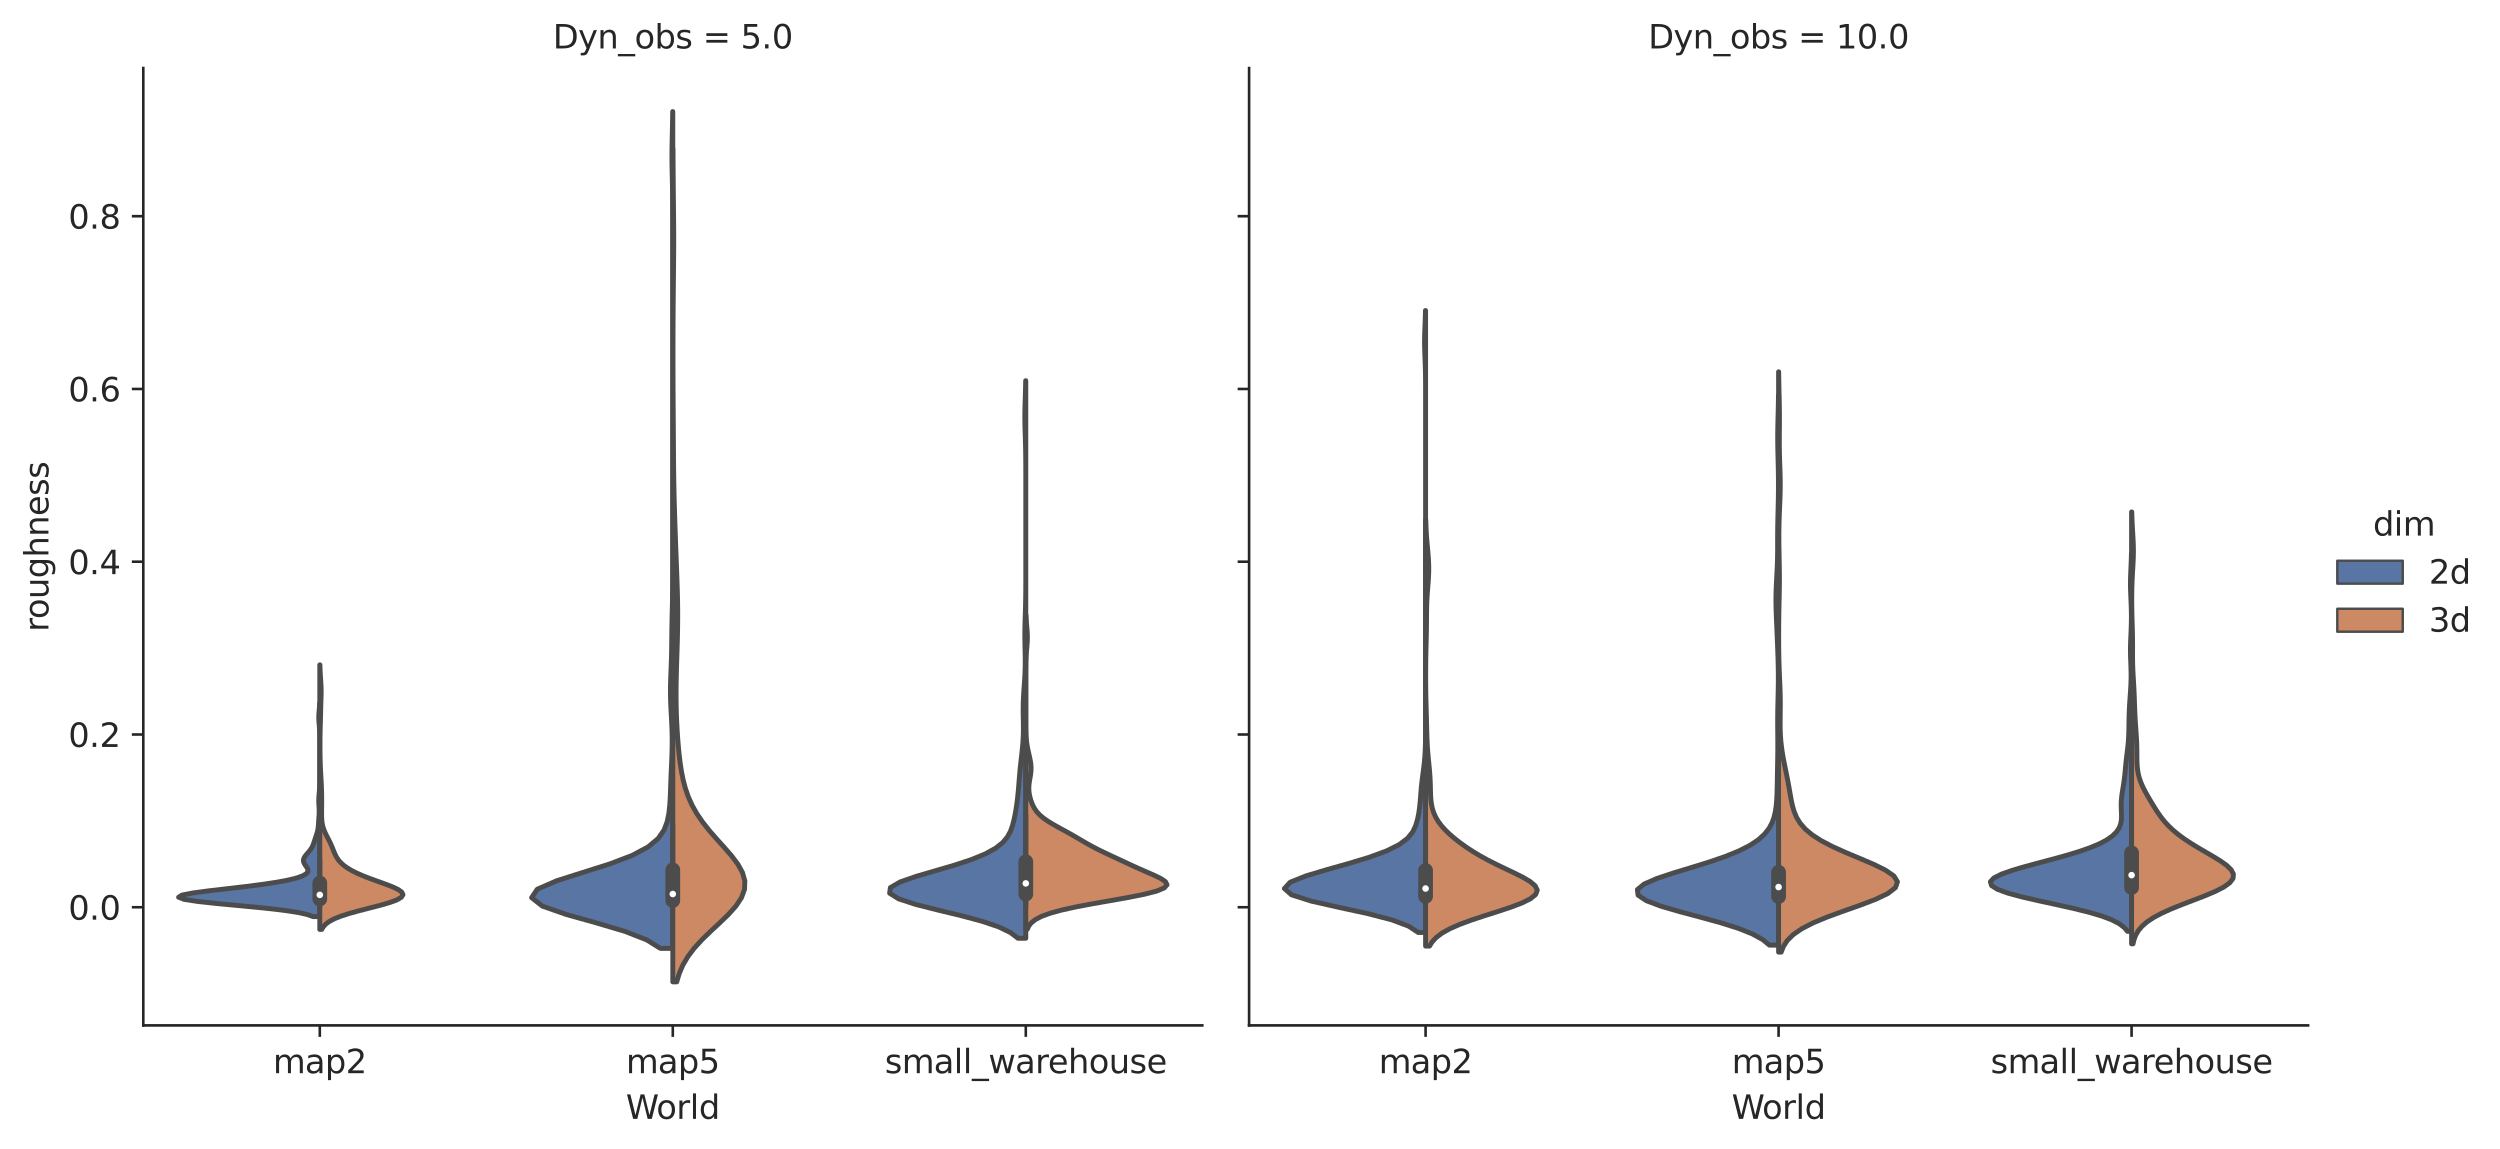 <?xml version="1.0" encoding="utf-8" standalone="no"?>
<!DOCTYPE svg PUBLIC "-//W3C//DTD SVG 1.1//EN"
  "http://www.w3.org/Graphics/SVG/1.1/DTD/svg11.dtd">
<svg xmlns:xlink="http://www.w3.org/1999/xlink" width="763.828pt" height="351.127pt" viewBox="0 0 763.828 351.127" xmlns="http://www.w3.org/2000/svg" version="1.1">
 <defs>
  <style type="text/css">*{stroke-linejoin: round; stroke-linecap: butt}</style>
 </defs>
 <g id="figure_1">
  <g id="patch_1">
   <path d="M 0 351.127 
L 763.828 351.127 
L 763.828 0 
L 0 0 
z
" style="fill: #ffffff"/>
  </g>
  <g id="axes_1">
   <g id="patch_2">
    <path d="M 43.781 313.292 
L 367.337 313.292 
L 367.337 20.798 
L 43.781 20.798 
z
" style="fill: #ffffff"/>
   </g>
   <g id="matplotlib.axis_1">
    <g id="xtick_1">
     <g id="line2d_1">
      <defs>
       <path id="m58115429ed" d="M 0 0 
L 0 3.5 
" style="stroke: #262626; stroke-width: 0.8"/>
      </defs>
      <g>
       <use xlink:href="#m58115429ed" x="97.707" y="313.292" style="fill: #262626; stroke: #262626; stroke-width: 0.8"/>
      </g>
     </g>
     <g id="text_1">
      <!-- map2 -->
      <g style="fill: #262626" transform="translate(83.417 327.891)scale(0.1 -0.1)">
       <defs>
        <path id="DejaVuSans-6d" d="M 3328 2828 
Q 3544 3216 3844 3400 
Q 4144 3584 4550 3584 
Q 5097 3584 5394 3201 
Q 5691 2819 5691 2113 
L 5691 0 
L 5113 0 
L 5113 2094 
Q 5113 2597 4934 2840 
Q 4756 3084 4391 3084 
Q 3944 3084 3684 2787 
Q 3425 2491 3425 1978 
L 3425 0 
L 2847 0 
L 2847 2094 
Q 2847 2600 2669 2842 
Q 2491 3084 2119 3084 
Q 1678 3084 1418 2786 
Q 1159 2488 1159 1978 
L 1159 0 
L 581 0 
L 581 3500 
L 1159 3500 
L 1159 2956 
Q 1356 3278 1631 3431 
Q 1906 3584 2284 3584 
Q 2666 3584 2933 3390 
Q 3200 3197 3328 2828 
z
" transform="scale(0.016)"/>
        <path id="DejaVuSans-61" d="M 2194 1759 
Q 1497 1759 1228 1600 
Q 959 1441 959 1056 
Q 959 750 1161 570 
Q 1363 391 1709 391 
Q 2188 391 2477 730 
Q 2766 1069 2766 1631 
L 2766 1759 
L 2194 1759 
z
M 3341 1997 
L 3341 0 
L 2766 0 
L 2766 531 
Q 2569 213 2275 61 
Q 1981 -91 1556 -91 
Q 1019 -91 701 211 
Q 384 513 384 1019 
Q 384 1609 779 1909 
Q 1175 2209 1959 2209 
L 2766 2209 
L 2766 2266 
Q 2766 2663 2505 2880 
Q 2244 3097 1772 3097 
Q 1472 3097 1187 3025 
Q 903 2953 641 2809 
L 641 3341 
Q 956 3463 1253 3523 
Q 1550 3584 1831 3584 
Q 2591 3584 2966 3190 
Q 3341 2797 3341 1997 
z
" transform="scale(0.016)"/>
        <path id="DejaVuSans-70" d="M 1159 525 
L 1159 -1331 
L 581 -1331 
L 581 3500 
L 1159 3500 
L 1159 2969 
Q 1341 3281 1617 3432 
Q 1894 3584 2278 3584 
Q 2916 3584 3314 3078 
Q 3713 2572 3713 1747 
Q 3713 922 3314 415 
Q 2916 -91 2278 -91 
Q 1894 -91 1617 61 
Q 1341 213 1159 525 
z
M 3116 1747 
Q 3116 2381 2855 2742 
Q 2594 3103 2138 3103 
Q 1681 3103 1420 2742 
Q 1159 2381 1159 1747 
Q 1159 1113 1420 752 
Q 1681 391 2138 391 
Q 2594 391 2855 752 
Q 3116 1113 3116 1747 
z
" transform="scale(0.016)"/>
        <path id="DejaVuSans-32" d="M 1228 531 
L 3431 531 
L 3431 0 
L 469 0 
L 469 531 
Q 828 903 1448 1529 
Q 2069 2156 2228 2338 
Q 2531 2678 2651 2914 
Q 2772 3150 2772 3378 
Q 2772 3750 2511 3984 
Q 2250 4219 1831 4219 
Q 1534 4219 1204 4116 
Q 875 4013 500 3803 
L 500 4441 
Q 881 4594 1212 4672 
Q 1544 4750 1819 4750 
Q 2544 4750 2975 4387 
Q 3406 4025 3406 3419 
Q 3406 3131 3298 2873 
Q 3191 2616 2906 2266 
Q 2828 2175 2409 1742 
Q 1991 1309 1228 531 
z
" transform="scale(0.016)"/>
       </defs>
       <use xlink:href="#DejaVuSans-6d"/>
       <use xlink:href="#DejaVuSans-61" x="97.412"/>
       <use xlink:href="#DejaVuSans-70" x="158.691"/>
       <use xlink:href="#DejaVuSans-32" x="222.168"/>
      </g>
     </g>
    </g>
    <g id="xtick_2">
     <g id="line2d_2">
      <g>
       <use xlink:href="#m58115429ed" x="205.559" y="313.292" style="fill: #262626; stroke: #262626; stroke-width: 0.8"/>
      </g>
     </g>
     <g id="text_2">
      <!-- map5 -->
      <g style="fill: #262626" transform="translate(191.269 327.891)scale(0.1 -0.1)">
       <defs>
        <path id="DejaVuSans-35" d="M 691 4666 
L 3169 4666 
L 3169 4134 
L 1269 4134 
L 1269 2991 
Q 1406 3038 1543 3061 
Q 1681 3084 1819 3084 
Q 2600 3084 3056 2656 
Q 3513 2228 3513 1497 
Q 3513 744 3044 326 
Q 2575 -91 1722 -91 
Q 1428 -91 1123 -41 
Q 819 9 494 109 
L 494 744 
Q 775 591 1075 516 
Q 1375 441 1709 441 
Q 2250 441 2565 725 
Q 2881 1009 2881 1497 
Q 2881 1984 2565 2268 
Q 2250 2553 1709 2553 
Q 1456 2553 1204 2497 
Q 953 2441 691 2322 
L 691 4666 
z
" transform="scale(0.016)"/>
       </defs>
       <use xlink:href="#DejaVuSans-6d"/>
       <use xlink:href="#DejaVuSans-61" x="97.412"/>
       <use xlink:href="#DejaVuSans-70" x="158.691"/>
       <use xlink:href="#DejaVuSans-35" x="222.168"/>
      </g>
     </g>
    </g>
    <g id="xtick_3">
     <g id="line2d_3">
      <g>
       <use xlink:href="#m58115429ed" x="313.411" y="313.292" style="fill: #262626; stroke: #262626; stroke-width: 0.8"/>
      </g>
     </g>
     <g id="text_3">
      <!-- small_warehouse -->
      <g style="fill: #262626" transform="translate(270.343 327.891)scale(0.1 -0.1)">
       <defs>
        <path id="DejaVuSans-73" d="M 2834 3397 
L 2834 2853 
Q 2591 2978 2328 3040 
Q 2066 3103 1784 3103 
Q 1356 3103 1142 2972 
Q 928 2841 928 2578 
Q 928 2378 1081 2264 
Q 1234 2150 1697 2047 
L 1894 2003 
Q 2506 1872 2764 1633 
Q 3022 1394 3022 966 
Q 3022 478 2636 193 
Q 2250 -91 1575 -91 
Q 1294 -91 989 -36 
Q 684 19 347 128 
L 347 722 
Q 666 556 975 473 
Q 1284 391 1588 391 
Q 1994 391 2212 530 
Q 2431 669 2431 922 
Q 2431 1156 2273 1281 
Q 2116 1406 1581 1522 
L 1381 1569 
Q 847 1681 609 1914 
Q 372 2147 372 2553 
Q 372 3047 722 3315 
Q 1072 3584 1716 3584 
Q 2034 3584 2315 3537 
Q 2597 3491 2834 3397 
z
" transform="scale(0.016)"/>
        <path id="DejaVuSans-6c" d="M 603 4863 
L 1178 4863 
L 1178 0 
L 603 0 
L 603 4863 
z
" transform="scale(0.016)"/>
        <path id="DejaVuSans-5f" d="M 3263 -1063 
L 3263 -1509 
L -63 -1509 
L -63 -1063 
L 3263 -1063 
z
" transform="scale(0.016)"/>
        <path id="DejaVuSans-77" d="M 269 3500 
L 844 3500 
L 1563 769 
L 2278 3500 
L 2956 3500 
L 3675 769 
L 4391 3500 
L 4966 3500 
L 4050 0 
L 3372 0 
L 2619 2869 
L 1863 0 
L 1184 0 
L 269 3500 
z
" transform="scale(0.016)"/>
        <path id="DejaVuSans-72" d="M 2631 2963 
Q 2534 3019 2420 3045 
Q 2306 3072 2169 3072 
Q 1681 3072 1420 2755 
Q 1159 2438 1159 1844 
L 1159 0 
L 581 0 
L 581 3500 
L 1159 3500 
L 1159 2956 
Q 1341 3275 1631 3429 
Q 1922 3584 2338 3584 
Q 2397 3584 2469 3576 
Q 2541 3569 2628 3553 
L 2631 2963 
z
" transform="scale(0.016)"/>
        <path id="DejaVuSans-65" d="M 3597 1894 
L 3597 1613 
L 953 1613 
Q 991 1019 1311 708 
Q 1631 397 2203 397 
Q 2534 397 2845 478 
Q 3156 559 3463 722 
L 3463 178 
Q 3153 47 2828 -22 
Q 2503 -91 2169 -91 
Q 1331 -91 842 396 
Q 353 884 353 1716 
Q 353 2575 817 3079 
Q 1281 3584 2069 3584 
Q 2775 3584 3186 3129 
Q 3597 2675 3597 1894 
z
M 3022 2063 
Q 3016 2534 2758 2815 
Q 2500 3097 2075 3097 
Q 1594 3097 1305 2825 
Q 1016 2553 972 2059 
L 3022 2063 
z
" transform="scale(0.016)"/>
        <path id="DejaVuSans-68" d="M 3513 2113 
L 3513 0 
L 2938 0 
L 2938 2094 
Q 2938 2591 2744 2837 
Q 2550 3084 2163 3084 
Q 1697 3084 1428 2787 
Q 1159 2491 1159 1978 
L 1159 0 
L 581 0 
L 581 4863 
L 1159 4863 
L 1159 2956 
Q 1366 3272 1645 3428 
Q 1925 3584 2291 3584 
Q 2894 3584 3203 3211 
Q 3513 2838 3513 2113 
z
" transform="scale(0.016)"/>
        <path id="DejaVuSans-6f" d="M 1959 3097 
Q 1497 3097 1228 2736 
Q 959 2375 959 1747 
Q 959 1119 1226 758 
Q 1494 397 1959 397 
Q 2419 397 2687 759 
Q 2956 1122 2956 1747 
Q 2956 2369 2687 2733 
Q 2419 3097 1959 3097 
z
M 1959 3584 
Q 2709 3584 3137 3096 
Q 3566 2609 3566 1747 
Q 3566 888 3137 398 
Q 2709 -91 1959 -91 
Q 1206 -91 779 398 
Q 353 888 353 1747 
Q 353 2609 779 3096 
Q 1206 3584 1959 3584 
z
" transform="scale(0.016)"/>
        <path id="DejaVuSans-75" d="M 544 1381 
L 544 3500 
L 1119 3500 
L 1119 1403 
Q 1119 906 1312 657 
Q 1506 409 1894 409 
Q 2359 409 2629 706 
Q 2900 1003 2900 1516 
L 2900 3500 
L 3475 3500 
L 3475 0 
L 2900 0 
L 2900 538 
Q 2691 219 2414 64 
Q 2138 -91 1772 -91 
Q 1169 -91 856 284 
Q 544 659 544 1381 
z
M 1991 3584 
L 1991 3584 
z
" transform="scale(0.016)"/>
       </defs>
       <use xlink:href="#DejaVuSans-73"/>
       <use xlink:href="#DejaVuSans-6d" x="52.1"/>
       <use xlink:href="#DejaVuSans-61" x="149.512"/>
       <use xlink:href="#DejaVuSans-6c" x="210.791"/>
       <use xlink:href="#DejaVuSans-6c" x="238.574"/>
       <use xlink:href="#DejaVuSans-5f" x="266.357"/>
       <use xlink:href="#DejaVuSans-77" x="316.357"/>
       <use xlink:href="#DejaVuSans-61" x="398.145"/>
       <use xlink:href="#DejaVuSans-72" x="459.424"/>
       <use xlink:href="#DejaVuSans-65" x="498.287"/>
       <use xlink:href="#DejaVuSans-68" x="559.811"/>
       <use xlink:href="#DejaVuSans-6f" x="623.189"/>
       <use xlink:href="#DejaVuSans-75" x="684.371"/>
       <use xlink:href="#DejaVuSans-73" x="747.75"/>
       <use xlink:href="#DejaVuSans-65" x="799.85"/>
      </g>
     </g>
    </g>
    <g id="text_4">
     <!-- World -->
     <g style="fill: #262626" transform="translate(191.231 341.847)scale(0.1 -0.1)">
      <defs>
       <path id="DejaVuSans-57" d="M 213 4666 
L 850 4666 
L 1831 722 
L 2809 4666 
L 3519 4666 
L 4500 722 
L 5478 4666 
L 6119 4666 
L 4947 0 
L 4153 0 
L 3169 4050 
L 2175 0 
L 1381 0 
L 213 4666 
z
" transform="scale(0.016)"/>
       <path id="DejaVuSans-64" d="M 2906 2969 
L 2906 4863 
L 3481 4863 
L 3481 0 
L 2906 0 
L 2906 525 
Q 2725 213 2448 61 
Q 2172 -91 1784 -91 
Q 1150 -91 751 415 
Q 353 922 353 1747 
Q 353 2572 751 3078 
Q 1150 3584 1784 3584 
Q 2172 3584 2448 3432 
Q 2725 3281 2906 2969 
z
M 947 1747 
Q 947 1113 1208 752 
Q 1469 391 1925 391 
Q 2381 391 2643 752 
Q 2906 1113 2906 1747 
Q 2906 2381 2643 2742 
Q 2381 3103 1925 3103 
Q 1469 3103 1208 2742 
Q 947 2381 947 1747 
z
" transform="scale(0.016)"/>
      </defs>
      <use xlink:href="#DejaVuSans-57"/>
      <use xlink:href="#DejaVuSans-6f" x="93.002"/>
      <use xlink:href="#DejaVuSans-72" x="154.184"/>
      <use xlink:href="#DejaVuSans-6c" x="195.297"/>
      <use xlink:href="#DejaVuSans-64" x="223.08"/>
     </g>
    </g>
   </g>
   <g id="matplotlib.axis_2">
    <g id="ytick_1">
     <g id="line2d_4">
      <defs>
       <path id="mb6ba572c71" d="M 0 0 
L -3.5 0 
" style="stroke: #262626; stroke-width: 0.8"/>
      </defs>
      <g>
       <use xlink:href="#mb6ba572c71" x="43.781" y="277.192" style="fill: #262626; stroke: #262626; stroke-width: 0.8"/>
      </g>
     </g>
     <g id="text_5">
      <!-- 0.0 -->
      <g style="fill: #262626" transform="translate(20.878 280.991)scale(0.1 -0.1)">
       <defs>
        <path id="DejaVuSans-30" d="M 2034 4250 
Q 1547 4250 1301 3770 
Q 1056 3291 1056 2328 
Q 1056 1369 1301 889 
Q 1547 409 2034 409 
Q 2525 409 2770 889 
Q 3016 1369 3016 2328 
Q 3016 3291 2770 3770 
Q 2525 4250 2034 4250 
z
M 2034 4750 
Q 2819 4750 3233 4129 
Q 3647 3509 3647 2328 
Q 3647 1150 3233 529 
Q 2819 -91 2034 -91 
Q 1250 -91 836 529 
Q 422 1150 422 2328 
Q 422 3509 836 4129 
Q 1250 4750 2034 4750 
z
" transform="scale(0.016)"/>
        <path id="DejaVuSans-2e" d="M 684 794 
L 1344 794 
L 1344 0 
L 684 0 
L 684 794 
z
" transform="scale(0.016)"/>
       </defs>
       <use xlink:href="#DejaVuSans-30"/>
       <use xlink:href="#DejaVuSans-2e" x="63.623"/>
       <use xlink:href="#DejaVuSans-30" x="95.41"/>
      </g>
     </g>
    </g>
    <g id="ytick_2">
     <g id="line2d_5">
      <g>
       <use xlink:href="#mb6ba572c71" x="43.781" y="224.408" style="fill: #262626; stroke: #262626; stroke-width: 0.8"/>
      </g>
     </g>
     <g id="text_6">
      <!-- 0.2 -->
      <g style="fill: #262626" transform="translate(20.878 228.207)scale(0.1 -0.1)">
       <use xlink:href="#DejaVuSans-30"/>
       <use xlink:href="#DejaVuSans-2e" x="63.623"/>
       <use xlink:href="#DejaVuSans-32" x="95.41"/>
      </g>
     </g>
    </g>
    <g id="ytick_3">
     <g id="line2d_6">
      <g>
       <use xlink:href="#mb6ba572c71" x="43.781" y="171.623" style="fill: #262626; stroke: #262626; stroke-width: 0.8"/>
      </g>
     </g>
     <g id="text_7">
      <!-- 0.4 -->
      <g style="fill: #262626" transform="translate(20.878 175.422)scale(0.1 -0.1)">
       <defs>
        <path id="DejaVuSans-34" d="M 2419 4116 
L 825 1625 
L 2419 1625 
L 2419 4116 
z
M 2253 4666 
L 3047 4666 
L 3047 1625 
L 3713 1625 
L 3713 1100 
L 3047 1100 
L 3047 0 
L 2419 0 
L 2419 1100 
L 313 1100 
L 313 1709 
L 2253 4666 
z
" transform="scale(0.016)"/>
       </defs>
       <use xlink:href="#DejaVuSans-30"/>
       <use xlink:href="#DejaVuSans-2e" x="63.623"/>
       <use xlink:href="#DejaVuSans-34" x="95.41"/>
      </g>
     </g>
    </g>
    <g id="ytick_4">
     <g id="line2d_7">
      <g>
       <use xlink:href="#mb6ba572c71" x="43.781" y="118.839" style="fill: #262626; stroke: #262626; stroke-width: 0.8"/>
      </g>
     </g>
     <g id="text_8">
      <!-- 0.6 -->
      <g style="fill: #262626" transform="translate(20.878 122.638)scale(0.1 -0.1)">
       <defs>
        <path id="DejaVuSans-36" d="M 2113 2584 
Q 1688 2584 1439 2293 
Q 1191 2003 1191 1497 
Q 1191 994 1439 701 
Q 1688 409 2113 409 
Q 2538 409 2786 701 
Q 3034 994 3034 1497 
Q 3034 2003 2786 2293 
Q 2538 2584 2113 2584 
z
M 3366 4563 
L 3366 3988 
Q 3128 4100 2886 4159 
Q 2644 4219 2406 4219 
Q 1781 4219 1451 3797 
Q 1122 3375 1075 2522 
Q 1259 2794 1537 2939 
Q 1816 3084 2150 3084 
Q 2853 3084 3261 2657 
Q 3669 2231 3669 1497 
Q 3669 778 3244 343 
Q 2819 -91 2113 -91 
Q 1303 -91 875 529 
Q 447 1150 447 2328 
Q 447 3434 972 4092 
Q 1497 4750 2381 4750 
Q 2619 4750 2861 4703 
Q 3103 4656 3366 4563 
z
" transform="scale(0.016)"/>
       </defs>
       <use xlink:href="#DejaVuSans-30"/>
       <use xlink:href="#DejaVuSans-2e" x="63.623"/>
       <use xlink:href="#DejaVuSans-36" x="95.41"/>
      </g>
     </g>
    </g>
    <g id="ytick_5">
     <g id="line2d_8">
      <g>
       <use xlink:href="#mb6ba572c71" x="43.781" y="66.054" style="fill: #262626; stroke: #262626; stroke-width: 0.8"/>
      </g>
     </g>
     <g id="text_9">
      <!-- 0.8 -->
      <g style="fill: #262626" transform="translate(20.878 69.853)scale(0.1 -0.1)">
       <defs>
        <path id="DejaVuSans-38" d="M 2034 2216 
Q 1584 2216 1326 1975 
Q 1069 1734 1069 1313 
Q 1069 891 1326 650 
Q 1584 409 2034 409 
Q 2484 409 2743 651 
Q 3003 894 3003 1313 
Q 3003 1734 2745 1975 
Q 2488 2216 2034 2216 
z
M 1403 2484 
Q 997 2584 770 2862 
Q 544 3141 544 3541 
Q 544 4100 942 4425 
Q 1341 4750 2034 4750 
Q 2731 4750 3128 4425 
Q 3525 4100 3525 3541 
Q 3525 3141 3298 2862 
Q 3072 2584 2669 2484 
Q 3125 2378 3379 2068 
Q 3634 1759 3634 1313 
Q 3634 634 3220 271 
Q 2806 -91 2034 -91 
Q 1263 -91 848 271 
Q 434 634 434 1313 
Q 434 1759 690 2068 
Q 947 2378 1403 2484 
z
M 1172 3481 
Q 1172 3119 1398 2916 
Q 1625 2713 2034 2713 
Q 2441 2713 2670 2916 
Q 2900 3119 2900 3481 
Q 2900 3844 2670 4047 
Q 2441 4250 2034 4250 
Q 1625 4250 1398 4047 
Q 1172 3844 1172 3481 
z
" transform="scale(0.016)"/>
       </defs>
       <use xlink:href="#DejaVuSans-30"/>
       <use xlink:href="#DejaVuSans-2e" x="63.623"/>
       <use xlink:href="#DejaVuSans-38" x="95.41"/>
      </g>
     </g>
    </g>
    <g id="text_10">
     <!-- roughness -->
     <g style="fill: #262626" transform="translate(14.798 193.014)rotate(-90)scale(0.1 -0.1)">
      <defs>
       <path id="DejaVuSans-67" d="M 2906 1791 
Q 2906 2416 2648 2759 
Q 2391 3103 1925 3103 
Q 1463 3103 1205 2759 
Q 947 2416 947 1791 
Q 947 1169 1205 825 
Q 1463 481 1925 481 
Q 2391 481 2648 825 
Q 2906 1169 2906 1791 
z
M 3481 434 
Q 3481 -459 3084 -895 
Q 2688 -1331 1869 -1331 
Q 1566 -1331 1297 -1286 
Q 1028 -1241 775 -1147 
L 775 -588 
Q 1028 -725 1275 -790 
Q 1522 -856 1778 -856 
Q 2344 -856 2625 -561 
Q 2906 -266 2906 331 
L 2906 616 
Q 2728 306 2450 153 
Q 2172 0 1784 0 
Q 1141 0 747 490 
Q 353 981 353 1791 
Q 353 2603 747 3093 
Q 1141 3584 1784 3584 
Q 2172 3584 2450 3431 
Q 2728 3278 2906 2969 
L 2906 3500 
L 3481 3500 
L 3481 434 
z
" transform="scale(0.016)"/>
       <path id="DejaVuSans-6e" d="M 3513 2113 
L 3513 0 
L 2938 0 
L 2938 2094 
Q 2938 2591 2744 2837 
Q 2550 3084 2163 3084 
Q 1697 3084 1428 2787 
Q 1159 2491 1159 1978 
L 1159 0 
L 581 0 
L 581 3500 
L 1159 3500 
L 1159 2956 
Q 1366 3272 1645 3428 
Q 1925 3584 2291 3584 
Q 2894 3584 3203 3211 
Q 3513 2838 3513 2113 
z
" transform="scale(0.016)"/>
      </defs>
      <use xlink:href="#DejaVuSans-72"/>
      <use xlink:href="#DejaVuSans-6f" x="38.863"/>
      <use xlink:href="#DejaVuSans-75" x="100.045"/>
      <use xlink:href="#DejaVuSans-67" x="163.424"/>
      <use xlink:href="#DejaVuSans-68" x="226.9"/>
      <use xlink:href="#DejaVuSans-6e" x="290.279"/>
      <use xlink:href="#DejaVuSans-65" x="353.658"/>
      <use xlink:href="#DejaVuSans-73" x="415.182"/>
      <use xlink:href="#DejaVuSans-73" x="467.281"/>
     </g>
    </g>
   </g>
   <g id="patch_3">
    <path d="M 97.707 277.192 
L 97.707 277.192 
L 97.707 277.192 
L 97.707 277.192 
z
" clip-path="url(#p2e7cdcff9c)" style="fill: #5875a4; stroke: #4c4c4c; stroke-width: 0.75; stroke-linejoin: miter"/>
   </g>
   <g id="PolyCollection_1">
    <defs>
     <path id="maf6dc170e6" d="M 97.707 -71.064 
L 95.705 -71.064 
L 93.833 -71.723 
L 90.809 -72.382 
L 86.392 -73.04 
L 80.588 -73.699 
L 73.781 -74.357 
L 66.761 -75.016 
L 60.582 -75.674 
L 56.282 -76.333 
L 54.566 -76.992 
L 55.593 -77.65 
L 58.965 -78.309 
L 63.917 -78.967 
L 69.578 -79.626 
L 75.211 -80.284 
L 80.323 -80.943 
L 84.661 -81.601 
L 88.14 -82.26 
L 90.764 -82.919 
L 92.579 -83.577 
L 93.654 -84.236 
L 94.093 -84.894 
L 94.039 -85.553 
L 93.678 -86.211 
L 93.214 -86.87 
L 92.839 -87.529 
L 92.686 -88.187 
L 92.81 -88.846 
L 93.182 -89.504 
L 93.712 -90.163 
L 94.289 -90.821 
L 94.818 -91.48 
L 95.249 -92.138 
L 95.576 -92.797 
L 95.827 -93.456 
L 96.044 -94.114 
L 96.258 -94.773 
L 96.481 -95.431 
L 96.702 -96.09 
L 96.902 -96.748 
L 97.061 -97.407 
L 97.173 -98.066 
L 97.246 -98.724 
L 97.294 -99.383 
L 97.336 -100.041 
L 97.382 -100.7 
L 97.431 -101.358 
L 97.477 -102.017 
L 97.507 -102.675 
L 97.515 -103.334 
L 97.498 -103.993 
L 97.463 -104.651 
L 97.423 -105.31 
L 97.393 -105.968 
L 97.385 -106.627 
L 97.404 -107.285 
L 97.446 -107.944 
L 97.502 -108.603 
L 97.56 -109.261 
L 97.611 -109.92 
L 97.65 -110.578 
L 97.676 -111.237 
L 97.692 -111.895 
L 97.7 -112.554 
L 97.704 -113.213 
L 97.706 -113.871 
L 97.707 -114.53 
L 97.707 -115.188 
L 97.707 -115.847 
L 97.707 -116.505 
L 97.707 -117.164 
L 97.707 -117.822 
L 97.707 -118.481 
L 97.707 -119.14 
L 97.707 -119.798 
L 97.707 -120.457 
L 97.707 -121.115 
L 97.707 -121.774 
L 97.707 -122.432 
L 97.707 -123.091 
L 97.707 -123.75 
L 97.706 -124.408 
L 97.705 -125.067 
L 97.702 -125.725 
L 97.695 -126.384 
L 97.682 -127.042 
L 97.659 -127.701 
L 97.624 -128.359 
L 97.576 -129.018 
L 97.52 -129.677 
L 97.462 -130.335 
L 97.415 -130.994 
L 97.39 -131.652 
L 97.393 -132.311 
L 97.423 -132.969 
L 97.473 -133.628 
L 97.531 -134.287 
L 97.586 -134.945 
L 97.631 -135.604 
L 97.664 -136.262 
L 97.707 -136.262 
L 97.707 -136.262 
L 97.707 -135.604 
L 97.707 -134.945 
L 97.707 -134.287 
L 97.707 -133.628 
L 97.707 -132.969 
L 97.707 -132.311 
L 97.707 -131.652 
L 97.707 -130.994 
L 97.707 -130.335 
L 97.707 -129.677 
L 97.707 -129.018 
L 97.707 -128.359 
L 97.707 -127.701 
L 97.707 -127.042 
L 97.707 -126.384 
L 97.707 -125.725 
L 97.707 -125.067 
L 97.707 -124.408 
L 97.707 -123.75 
L 97.707 -123.091 
L 97.707 -122.432 
L 97.707 -121.774 
L 97.707 -121.115 
L 97.707 -120.457 
L 97.707 -119.798 
L 97.707 -119.14 
L 97.707 -118.481 
L 97.707 -117.822 
L 97.707 -117.164 
L 97.707 -116.505 
L 97.707 -115.847 
L 97.707 -115.188 
L 97.707 -114.53 
L 97.707 -113.871 
L 97.707 -113.213 
L 97.707 -112.554 
L 97.707 -111.895 
L 97.707 -111.237 
L 97.707 -110.578 
L 97.707 -109.92 
L 97.707 -109.261 
L 97.707 -108.603 
L 97.707 -107.944 
L 97.707 -107.285 
L 97.707 -106.627 
L 97.707 -105.968 
L 97.707 -105.31 
L 97.707 -104.651 
L 97.707 -103.993 
L 97.707 -103.334 
L 97.707 -102.675 
L 97.707 -102.017 
L 97.707 -101.358 
L 97.707 -100.7 
L 97.707 -100.041 
L 97.707 -99.383 
L 97.707 -98.724 
L 97.707 -98.066 
L 97.707 -97.407 
L 97.707 -96.748 
L 97.707 -96.09 
L 97.707 -95.431 
L 97.707 -94.773 
L 97.707 -94.114 
L 97.707 -93.456 
L 97.707 -92.797 
L 97.707 -92.138 
L 97.707 -91.48 
L 97.707 -90.821 
L 97.707 -90.163 
L 97.707 -89.504 
L 97.707 -88.846 
L 97.707 -88.187 
L 97.707 -87.529 
L 97.707 -86.87 
L 97.707 -86.211 
L 97.707 -85.553 
L 97.707 -84.894 
L 97.707 -84.236 
L 97.707 -83.577 
L 97.707 -82.919 
L 97.707 -82.26 
L 97.707 -81.601 
L 97.707 -80.943 
L 97.707 -80.284 
L 97.707 -79.626 
L 97.707 -78.967 
L 97.707 -78.309 
L 97.707 -77.65 
L 97.707 -76.992 
L 97.707 -76.333 
L 97.707 -75.674 
L 97.707 -75.016 
L 97.707 -74.357 
L 97.707 -73.699 
L 97.707 -73.04 
L 97.707 -72.382 
L 97.707 -71.723 
L 97.707 -71.064 
z
" style="stroke: #4c4c4c; stroke-width: 1.5"/>
    </defs>
    <g clip-path="url(#p2e7cdcff9c)">
     <use xlink:href="#maf6dc170e6" x="0" y="351.127" style="fill: #5875a4; stroke: #4c4c4c; stroke-width: 1.5"/>
    </g>
   </g>
   <g id="patch_4">
    <path d="M 97.707 277.192 
L 97.707 277.192 
L 97.707 277.192 
L 97.707 277.192 
z
" clip-path="url(#p2e7cdcff9c)" style="fill: #cc8963; stroke: #4c4c4c; stroke-width: 0.75; stroke-linejoin: miter"/>
   </g>
   <g id="PolyCollection_2">
    <defs>
     <path id="mf87db5c6a4" d="M 98.315 -67.16 
L 97.707 -67.16 
L 97.707 -67.977 
L 97.707 -68.793 
L 97.707 -69.61 
L 97.707 -70.426 
L 97.707 -71.243 
L 97.707 -72.059 
L 97.707 -72.876 
L 97.707 -73.693 
L 97.707 -74.509 
L 97.707 -75.326 
L 97.707 -76.142 
L 97.707 -76.959 
L 97.707 -77.775 
L 97.707 -78.592 
L 97.707 -79.409 
L 97.707 -80.225 
L 97.707 -81.042 
L 97.707 -81.858 
L 97.707 -82.675 
L 97.707 -83.491 
L 97.707 -84.308 
L 97.707 -85.124 
L 97.707 -85.941 
L 97.707 -86.758 
L 97.707 -87.574 
L 97.707 -88.391 
L 97.707 -89.207 
L 97.707 -90.024 
L 97.707 -90.84 
L 97.707 -91.657 
L 97.707 -92.474 
L 97.707 -93.29 
L 97.707 -94.107 
L 97.707 -94.923 
L 97.707 -95.74 
L 97.707 -96.556 
L 97.707 -97.373 
L 97.707 -98.189 
L 97.707 -99.006 
L 97.707 -99.823 
L 97.707 -100.639 
L 97.707 -101.456 
L 97.707 -102.272 
L 97.707 -103.089 
L 97.707 -103.905 
L 97.707 -104.722 
L 97.707 -105.539 
L 97.707 -106.355 
L 97.707 -107.172 
L 97.707 -107.988 
L 97.707 -108.805 
L 97.707 -109.621 
L 97.707 -110.438 
L 97.707 -111.254 
L 97.707 -112.071 
L 97.707 -112.888 
L 97.707 -113.704 
L 97.707 -114.521 
L 97.707 -115.337 
L 97.707 -116.154 
L 97.707 -116.97 
L 97.707 -117.787 
L 97.707 -118.604 
L 97.707 -119.42 
L 97.707 -120.237 
L 97.707 -121.053 
L 97.707 -121.87 
L 97.707 -122.686 
L 97.707 -123.503 
L 97.707 -124.319 
L 97.707 -125.136 
L 97.707 -125.953 
L 97.707 -126.769 
L 97.707 -127.586 
L 97.707 -128.402 
L 97.707 -129.219 
L 97.707 -130.035 
L 97.707 -130.852 
L 97.707 -131.669 
L 97.707 -132.485 
L 97.707 -133.302 
L 97.707 -134.118 
L 97.707 -134.935 
L 97.707 -135.751 
L 97.707 -136.568 
L 97.707 -137.384 
L 97.707 -138.201 
L 97.707 -139.018 
L 97.707 -139.834 
L 97.707 -140.651 
L 97.707 -141.467 
L 97.707 -142.284 
L 97.707 -143.1 
L 97.707 -143.917 
L 97.707 -144.734 
L 97.707 -145.55 
L 97.707 -146.367 
L 97.707 -147.183 
L 97.707 -148 
L 97.744 -148 
L 97.744 -148 
L 97.766 -147.183 
L 97.798 -146.367 
L 97.839 -145.55 
L 97.888 -144.734 
L 97.944 -143.917 
L 98 -143.1 
L 98.051 -142.284 
L 98.092 -141.467 
L 98.116 -140.651 
L 98.124 -139.834 
L 98.115 -139.018 
L 98.095 -138.201 
L 98.069 -137.384 
L 98.042 -136.568 
L 98.018 -135.751 
L 97.998 -134.935 
L 97.98 -134.118 
L 97.963 -133.302 
L 97.943 -132.485 
L 97.919 -131.669 
L 97.89 -130.852 
L 97.858 -130.035 
L 97.825 -129.219 
L 97.795 -128.402 
L 97.769 -127.586 
L 97.749 -126.769 
L 97.734 -125.953 
L 97.724 -125.136 
L 97.718 -124.319 
L 97.716 -123.503 
L 97.718 -122.686 
L 97.723 -121.87 
L 97.733 -121.053 
L 97.748 -120.237 
L 97.769 -119.42 
L 97.798 -118.604 
L 97.832 -117.787 
L 97.873 -116.97 
L 97.917 -116.154 
L 97.963 -115.337 
L 98.01 -114.521 
L 98.056 -113.704 
L 98.1 -112.888 
L 98.142 -112.071 
L 98.181 -111.254 
L 98.215 -110.438 
L 98.242 -109.621 
L 98.263 -108.805 
L 98.277 -107.988 
L 98.285 -107.172 
L 98.287 -106.355 
L 98.285 -105.539 
L 98.279 -104.722 
L 98.271 -103.905 
L 98.262 -103.089 
L 98.26 -102.272 
L 98.272 -101.456 
L 98.314 -100.639 
L 98.401 -99.823 
L 98.549 -99.006 
L 98.768 -98.189 
L 99.059 -97.373 
L 99.416 -96.556 
L 99.818 -95.74 
L 100.242 -94.923 
L 100.66 -94.107 
L 101.052 -93.29 
L 101.409 -92.474 
L 101.739 -91.657 
L 102.063 -90.84 
L 102.416 -90.024 
L 102.843 -89.207 
L 103.388 -88.391 
L 104.095 -87.574 
L 104.999 -86.758 
L 106.129 -85.941 
L 107.507 -85.124 
L 109.142 -84.308 
L 111.028 -83.491 
L 113.133 -82.675 
L 115.384 -81.858 
L 117.66 -81.042 
L 119.788 -80.225 
L 121.554 -79.409 
L 122.732 -78.592 
L 123.125 -77.775 
L 122.61 -76.959 
L 121.175 -76.142 
L 118.928 -75.326 
L 116.086 -74.509 
L 112.929 -73.693 
L 109.749 -72.876 
L 106.798 -72.059 
L 104.25 -71.243 
L 102.195 -70.426 
L 100.639 -69.61 
L 99.531 -68.793 
L 98.787 -67.977 
L 98.315 -67.16 
z
" style="stroke: #4c4c4c; stroke-width: 1.5"/>
    </defs>
    <g clip-path="url(#p2e7cdcff9c)">
     <use xlink:href="#mf87db5c6a4" x="0" y="351.127" style="fill: #cc8963; stroke: #4c4c4c; stroke-width: 1.5"/>
    </g>
   </g>
   <g id="PolyCollection_3">
    <defs>
     <path id="m6974d063a4" d="M 205.559 -61.365 
L 201.764 -61.365 
L 197.602 -63.948 
L 191.015 -66.53 
L 182.338 -69.113 
L 173.102 -71.695 
L 165.713 -74.278 
L 162.418 -76.86 
L 164.145 -79.443 
L 170.071 -82.025 
L 178.185 -84.608 
L 186.354 -87.19 
L 193.132 -89.773 
L 197.991 -92.355 
L 201.084 -94.938 
L 202.876 -97.52 
L 203.852 -100.103 
L 204.369 -102.685 
L 204.644 -105.268 
L 204.794 -107.85 
L 204.89 -110.433 
L 204.979 -113.015 
L 205.083 -115.598 
L 205.199 -118.18 
L 205.302 -120.763 
L 205.363 -123.345 
L 205.364 -125.928 
L 205.299 -128.51 
L 205.18 -131.093 
L 205.037 -133.675 
L 204.912 -136.258 
L 204.842 -138.84 
L 204.847 -141.423 
L 204.918 -144.005 
L 205.021 -146.588 
L 205.118 -149.17 
L 205.185 -151.753 
L 205.222 -154.335 
L 205.246 -156.918 
L 205.279 -159.5 
L 205.329 -162.083 
L 205.391 -164.665 
L 205.451 -167.248 
L 205.499 -169.83 
L 205.53 -172.413 
L 205.547 -174.995 
L 205.555 -177.578 
L 205.558 -180.16 
L 205.559 -182.743 
L 205.559 -185.325 
L 205.559 -187.908 
L 205.559 -190.49 
L 205.559 -193.073 
L 205.559 -195.655 
L 205.559 -198.238 
L 205.559 -200.82 
L 205.559 -203.403 
L 205.559 -205.985 
L 205.559 -208.568 
L 205.559 -211.15 
L 205.559 -213.733 
L 205.559 -216.315 
L 205.559 -218.898 
L 205.559 -221.48 
L 205.559 -224.063 
L 205.559 -226.645 
L 205.559 -229.228 
L 205.559 -231.81 
L 205.559 -234.393 
L 205.559 -236.975 
L 205.559 -239.558 
L 205.559 -242.14 
L 205.559 -244.723 
L 205.559 -247.305 
L 205.559 -249.888 
L 205.559 -252.47 
L 205.559 -255.053 
L 205.559 -257.635 
L 205.559 -260.218 
L 205.559 -262.8 
L 205.559 -265.383 
L 205.559 -267.965 
L 205.559 -270.548 
L 205.559 -273.13 
L 205.559 -275.713 
L 205.559 -278.295 
L 205.558 -280.878 
L 205.556 -283.46 
L 205.549 -286.043 
L 205.534 -288.625 
L 205.506 -291.208 
L 205.462 -293.79 
L 205.405 -296.373 
L 205.347 -298.955 
L 205.306 -301.538 
L 205.298 -304.12 
L 205.325 -306.703 
L 205.378 -309.285 
L 205.438 -311.868 
L 205.489 -314.45 
L 205.524 -317.033 
L 205.559 -317.033 
L 205.559 -317.033 
L 205.559 -314.45 
L 205.559 -311.868 
L 205.559 -309.285 
L 205.559 -306.703 
L 205.559 -304.12 
L 205.559 -301.538 
L 205.559 -298.955 
L 205.559 -296.373 
L 205.559 -293.79 
L 205.559 -291.208 
L 205.559 -288.625 
L 205.559 -286.043 
L 205.559 -283.46 
L 205.559 -280.878 
L 205.559 -278.295 
L 205.559 -275.713 
L 205.559 -273.13 
L 205.559 -270.548 
L 205.559 -267.965 
L 205.559 -265.383 
L 205.559 -262.8 
L 205.559 -260.218 
L 205.559 -257.635 
L 205.559 -255.053 
L 205.559 -252.47 
L 205.559 -249.888 
L 205.559 -247.305 
L 205.559 -244.723 
L 205.559 -242.14 
L 205.559 -239.558 
L 205.559 -236.975 
L 205.559 -234.393 
L 205.559 -231.81 
L 205.559 -229.228 
L 205.559 -226.645 
L 205.559 -224.063 
L 205.559 -221.48 
L 205.559 -218.898 
L 205.559 -216.315 
L 205.559 -213.733 
L 205.559 -211.15 
L 205.559 -208.568 
L 205.559 -205.985 
L 205.559 -203.403 
L 205.559 -200.82 
L 205.559 -198.238 
L 205.559 -195.655 
L 205.559 -193.073 
L 205.559 -190.49 
L 205.559 -187.908 
L 205.559 -185.325 
L 205.559 -182.743 
L 205.559 -180.16 
L 205.559 -177.578 
L 205.559 -174.995 
L 205.559 -172.413 
L 205.559 -169.83 
L 205.559 -167.248 
L 205.559 -164.665 
L 205.559 -162.083 
L 205.559 -159.5 
L 205.559 -156.918 
L 205.559 -154.335 
L 205.559 -151.753 
L 205.559 -149.17 
L 205.559 -146.588 
L 205.559 -144.005 
L 205.559 -141.423 
L 205.559 -138.84 
L 205.559 -136.258 
L 205.559 -133.675 
L 205.559 -131.093 
L 205.559 -128.51 
L 205.559 -125.928 
L 205.559 -123.345 
L 205.559 -120.763 
L 205.559 -118.18 
L 205.559 -115.598 
L 205.559 -113.015 
L 205.559 -110.433 
L 205.559 -107.85 
L 205.559 -105.268 
L 205.559 -102.685 
L 205.559 -100.103 
L 205.559 -97.52 
L 205.559 -94.938 
L 205.559 -92.355 
L 205.559 -89.773 
L 205.559 -87.19 
L 205.559 -84.608 
L 205.559 -82.025 
L 205.559 -79.443 
L 205.559 -76.86 
L 205.559 -74.278 
L 205.559 -71.695 
L 205.559 -69.113 
L 205.559 -66.53 
L 205.559 -63.948 
L 205.559 -61.365 
z
" style="stroke: #4c4c4c; stroke-width: 1.5"/>
    </defs>
    <g clip-path="url(#p2e7cdcff9c)">
     <use xlink:href="#m6974d063a4" x="0" y="351.127" style="fill: #5875a4; stroke: #4c4c4c; stroke-width: 1.5"/>
    </g>
   </g>
   <g id="PolyCollection_4">
    <defs>
     <path id="mb10c8013d8" d="M 206.758 -51.13 
L 205.559 -51.13 
L 205.559 -53.702 
L 205.559 -56.273 
L 205.559 -58.845 
L 205.559 -61.417 
L 205.559 -63.989 
L 205.559 -66.561 
L 205.559 -69.133 
L 205.559 -71.705 
L 205.559 -74.277 
L 205.559 -76.849 
L 205.559 -79.421 
L 205.559 -81.993 
L 205.559 -84.565 
L 205.559 -87.137 
L 205.559 -89.709 
L 205.559 -92.281 
L 205.559 -94.853 
L 205.559 -97.425 
L 205.559 -99.997 
L 205.559 -102.569 
L 205.559 -105.141 
L 205.559 -107.713 
L 205.559 -110.285 
L 205.559 -112.857 
L 205.559 -115.428 
L 205.559 -118 
L 205.559 -120.572 
L 205.559 -123.144 
L 205.559 -125.716 
L 205.559 -128.288 
L 205.559 -130.86 
L 205.559 -133.432 
L 205.559 -136.004 
L 205.559 -138.576 
L 205.559 -141.148 
L 205.559 -143.72 
L 205.559 -146.292 
L 205.559 -148.864 
L 205.559 -151.436 
L 205.559 -154.008 
L 205.559 -156.58 
L 205.559 -159.152 
L 205.559 -161.724 
L 205.559 -164.296 
L 205.559 -166.868 
L 205.559 -169.44 
L 205.559 -172.012 
L 205.559 -174.583 
L 205.559 -177.155 
L 205.559 -179.727 
L 205.559 -182.299 
L 205.559 -184.871 
L 205.559 -187.443 
L 205.559 -190.015 
L 205.559 -192.587 
L 205.559 -195.159 
L 205.559 -197.731 
L 205.559 -200.303 
L 205.559 -202.875 
L 205.559 -205.447 
L 205.559 -208.019 
L 205.559 -210.591 
L 205.559 -213.163 
L 205.559 -215.735 
L 205.559 -218.307 
L 205.559 -220.879 
L 205.559 -223.451 
L 205.559 -226.023 
L 205.559 -228.595 
L 205.559 -231.167 
L 205.559 -233.739 
L 205.559 -236.31 
L 205.559 -238.882 
L 205.559 -241.454 
L 205.559 -244.026 
L 205.559 -246.598 
L 205.559 -249.17 
L 205.559 -251.742 
L 205.559 -254.314 
L 205.559 -256.886 
L 205.559 -259.458 
L 205.559 -262.03 
L 205.559 -264.602 
L 205.559 -267.174 
L 205.559 -269.746 
L 205.559 -272.318 
L 205.559 -274.89 
L 205.559 -277.462 
L 205.559 -280.034 
L 205.559 -282.606 
L 205.559 -285.178 
L 205.559 -287.75 
L 205.559 -290.322 
L 205.559 -292.894 
L 205.559 -295.465 
L 205.559 -298.037 
L 205.559 -300.609 
L 205.559 -303.181 
L 205.559 -305.753 
L 205.583 -305.753 
L 205.583 -305.753 
L 205.596 -303.181 
L 205.614 -300.609 
L 205.637 -298.037 
L 205.666 -295.465 
L 205.698 -292.894 
L 205.733 -290.322 
L 205.767 -287.75 
L 205.798 -285.178 
L 205.822 -282.606 
L 205.838 -280.034 
L 205.842 -277.462 
L 205.835 -274.89 
L 205.818 -272.318 
L 205.792 -269.746 
L 205.76 -267.174 
L 205.726 -264.602 
L 205.692 -262.03 
L 205.66 -259.458 
L 205.632 -256.886 
L 205.61 -254.314 
L 205.594 -251.742 
L 205.582 -249.17 
L 205.575 -246.598 
L 205.572 -244.026 
L 205.572 -241.454 
L 205.576 -238.882 
L 205.584 -236.31 
L 205.595 -233.739 
L 205.611 -231.167 
L 205.63 -228.595 
L 205.653 -226.023 
L 205.677 -223.451 
L 205.701 -220.879 
L 205.724 -218.307 
L 205.747 -215.735 
L 205.768 -213.163 
L 205.791 -210.591 
L 205.817 -208.019 
L 205.85 -205.447 
L 205.893 -202.875 
L 205.946 -200.303 
L 206.01 -197.731 
L 206.083 -195.159 
L 206.163 -192.587 
L 206.248 -190.015 
L 206.337 -187.443 
L 206.43 -184.871 
L 206.526 -182.299 
L 206.625 -179.727 
L 206.724 -177.155 
L 206.82 -174.583 
L 206.907 -172.012 
L 206.98 -169.44 
L 207.032 -166.868 
L 207.058 -164.296 
L 207.057 -161.724 
L 207.029 -159.152 
L 206.979 -156.58 
L 206.911 -154.008 
L 206.833 -151.436 
L 206.752 -148.864 
L 206.677 -146.292 
L 206.615 -143.72 
L 206.575 -141.148 
L 206.563 -138.576 
L 206.586 -136.004 
L 206.646 -133.432 
L 206.743 -130.86 
L 206.878 -128.288 
L 207.048 -125.716 
L 207.255 -123.144 
L 207.505 -120.572 
L 207.813 -118 
L 208.206 -115.428 
L 208.72 -112.857 
L 209.398 -110.285 
L 210.289 -107.713 
L 211.439 -105.141 
L 212.884 -102.569 
L 214.633 -99.997 
L 216.663 -97.425 
L 218.902 -94.853 
L 221.228 -92.281 
L 223.466 -89.709 
L 225.408 -87.137 
L 226.839 -84.565 
L 227.571 -81.993 
L 227.481 -79.421 
L 226.544 -76.849 
L 224.836 -74.277 
L 222.532 -71.705 
L 219.866 -69.133 
L 217.094 -66.561 
L 214.448 -63.989 
L 212.1 -61.417 
L 210.154 -58.845 
L 208.638 -56.273 
L 207.527 -53.702 
L 206.758 -51.13 
z
" style="stroke: #4c4c4c; stroke-width: 1.5"/>
    </defs>
    <g clip-path="url(#p2e7cdcff9c)">
     <use xlink:href="#mb10c8013d8" x="0" y="351.127" style="fill: #cc8963; stroke: #4c4c4c; stroke-width: 1.5"/>
    </g>
   </g>
   <g id="PolyCollection_5">
    <defs>
     <path id="maeed259cd6" d="M 313.411 -64.461 
L 311.005 -64.461 
L 308.764 -66.182 
L 305.204 -67.902 
L 300.138 -69.623 
L 293.727 -71.344 
L 286.6 -73.065 
L 279.802 -74.785 
L 274.54 -76.506 
L 271.807 -78.227 
L 272.045 -79.948 
L 275.022 -81.668 
L 279.964 -83.389 
L 285.85 -85.11 
L 291.728 -86.831 
L 296.925 -88.551 
L 301.104 -90.272 
L 304.211 -91.993 
L 306.373 -93.713 
L 307.805 -95.434 
L 308.731 -97.155 
L 309.348 -98.876 
L 309.794 -100.596 
L 310.149 -102.317 
L 310.45 -104.038 
L 310.705 -105.759 
L 310.916 -107.479 
L 311.089 -109.2 
L 311.236 -110.921 
L 311.372 -112.642 
L 311.514 -114.362 
L 311.672 -116.083 
L 311.85 -117.804 
L 312.044 -119.524 
L 312.238 -121.245 
L 312.416 -122.966 
L 312.556 -124.687 
L 312.644 -126.407 
L 312.679 -128.128 
L 312.67 -129.849 
L 312.638 -131.57 
L 312.609 -133.29 
L 312.606 -135.011 
L 312.643 -136.732 
L 312.72 -138.453 
L 312.827 -140.173 
L 312.948 -141.894 
L 313.063 -143.615 
L 313.156 -145.336 
L 313.215 -147.056 
L 313.237 -148.777 
L 313.226 -150.498 
L 313.194 -152.218 
L 313.155 -153.939 
L 313.125 -155.66 
L 313.116 -157.381 
L 313.134 -159.101 
L 313.173 -160.822 
L 313.226 -162.543 
L 313.28 -164.264 
L 313.327 -165.984 
L 313.362 -167.705 
L 313.385 -169.426 
L 313.399 -171.147 
L 313.406 -172.867 
L 313.409 -174.588 
L 313.41 -176.309 
L 313.411 -178.029 
L 313.411 -179.75 
L 313.411 -181.471 
L 313.411 -183.192 
L 313.411 -184.912 
L 313.411 -186.633 
L 313.411 -188.354 
L 313.411 -190.075 
L 313.411 -191.795 
L 313.411 -193.516 
L 313.411 -195.237 
L 313.411 -196.958 
L 313.411 -198.678 
L 313.411 -200.399 
L 313.411 -202.12 
L 313.411 -203.841 
L 313.41 -205.561 
L 313.407 -207.282 
L 313.402 -209.003 
L 313.392 -210.723 
L 313.373 -212.444 
L 313.344 -214.165 
L 313.302 -215.886 
L 313.25 -217.606 
L 313.195 -219.327 
L 313.149 -221.048 
L 313.122 -222.769 
L 313.121 -224.489 
L 313.146 -226.21 
L 313.192 -227.931 
L 313.246 -229.652 
L 313.298 -231.372 
L 313.341 -233.093 
L 313.372 -234.814 
L 313.411 -234.814 
L 313.411 -234.814 
L 313.411 -233.093 
L 313.411 -231.372 
L 313.411 -229.652 
L 313.411 -227.931 
L 313.411 -226.21 
L 313.411 -224.489 
L 313.411 -222.769 
L 313.411 -221.048 
L 313.411 -219.327 
L 313.411 -217.606 
L 313.411 -215.886 
L 313.411 -214.165 
L 313.411 -212.444 
L 313.411 -210.723 
L 313.411 -209.003 
L 313.411 -207.282 
L 313.411 -205.561 
L 313.411 -203.841 
L 313.411 -202.12 
L 313.411 -200.399 
L 313.411 -198.678 
L 313.411 -196.958 
L 313.411 -195.237 
L 313.411 -193.516 
L 313.411 -191.795 
L 313.411 -190.075 
L 313.411 -188.354 
L 313.411 -186.633 
L 313.411 -184.912 
L 313.411 -183.192 
L 313.411 -181.471 
L 313.411 -179.75 
L 313.411 -178.029 
L 313.411 -176.309 
L 313.411 -174.588 
L 313.411 -172.867 
L 313.411 -171.147 
L 313.411 -169.426 
L 313.411 -167.705 
L 313.411 -165.984 
L 313.411 -164.264 
L 313.411 -162.543 
L 313.411 -160.822 
L 313.411 -159.101 
L 313.411 -157.381 
L 313.411 -155.66 
L 313.411 -153.939 
L 313.411 -152.218 
L 313.411 -150.498 
L 313.411 -148.777 
L 313.411 -147.056 
L 313.411 -145.336 
L 313.411 -143.615 
L 313.411 -141.894 
L 313.411 -140.173 
L 313.411 -138.453 
L 313.411 -136.732 
L 313.411 -135.011 
L 313.411 -133.29 
L 313.411 -131.57 
L 313.411 -129.849 
L 313.411 -128.128 
L 313.411 -126.407 
L 313.411 -124.687 
L 313.411 -122.966 
L 313.411 -121.245 
L 313.411 -119.524 
L 313.411 -117.804 
L 313.411 -116.083 
L 313.411 -114.362 
L 313.411 -112.642 
L 313.411 -110.921 
L 313.411 -109.2 
L 313.411 -107.479 
L 313.411 -105.759 
L 313.411 -104.038 
L 313.411 -102.317 
L 313.411 -100.596 
L 313.411 -98.876 
L 313.411 -97.155 
L 313.411 -95.434 
L 313.411 -93.713 
L 313.411 -91.993 
L 313.411 -90.272 
L 313.411 -88.551 
L 313.411 -86.831 
L 313.411 -85.11 
L 313.411 -83.389 
L 313.411 -81.668 
L 313.411 -79.948 
L 313.411 -78.227 
L 313.411 -76.506 
L 313.411 -74.785 
L 313.411 -73.065 
L 313.411 -71.344 
L 313.411 -69.623 
L 313.411 -67.902 
L 313.411 -66.182 
L 313.411 -64.461 
z
" style="stroke: #4c4c4c; stroke-width: 1.5"/>
    </defs>
    <g clip-path="url(#p2e7cdcff9c)">
     <use xlink:href="#maeed259cd6" x="0" y="351.127" style="fill: #5875a4; stroke: #4c4c4c; stroke-width: 1.5"/>
    </g>
   </g>
   <g id="PolyCollection_6">
    <defs>
     <path id="m7b35bf6b64" d="M 313.885 -67.232 
L 313.411 -67.232 
L 313.411 -68.201 
L 313.411 -69.169 
L 313.411 -70.138 
L 313.411 -71.106 
L 313.411 -72.075 
L 313.411 -73.043 
L 313.411 -74.012 
L 313.411 -74.98 
L 313.411 -75.949 
L 313.411 -76.917 
L 313.411 -77.886 
L 313.411 -78.854 
L 313.411 -79.823 
L 313.411 -80.791 
L 313.411 -81.76 
L 313.411 -82.728 
L 313.411 -83.697 
L 313.411 -84.665 
L 313.411 -85.633 
L 313.411 -86.602 
L 313.411 -87.57 
L 313.411 -88.539 
L 313.411 -89.507 
L 313.411 -90.476 
L 313.411 -91.444 
L 313.411 -92.413 
L 313.411 -93.381 
L 313.411 -94.35 
L 313.411 -95.318 
L 313.411 -96.287 
L 313.411 -97.255 
L 313.411 -98.224 
L 313.411 -99.192 
L 313.411 -100.161 
L 313.411 -101.129 
L 313.411 -102.098 
L 313.411 -103.066 
L 313.411 -104.035 
L 313.411 -105.003 
L 313.411 -105.971 
L 313.411 -106.94 
L 313.411 -107.908 
L 313.411 -108.877 
L 313.411 -109.845 
L 313.411 -110.814 
L 313.411 -111.782 
L 313.411 -112.751 
L 313.411 -113.719 
L 313.411 -114.688 
L 313.411 -115.656 
L 313.411 -116.625 
L 313.411 -117.593 
L 313.411 -118.562 
L 313.411 -119.53 
L 313.411 -120.499 
L 313.411 -121.467 
L 313.411 -122.436 
L 313.411 -123.404 
L 313.411 -124.373 
L 313.411 -125.341 
L 313.411 -126.31 
L 313.411 -127.278 
L 313.411 -128.246 
L 313.411 -129.215 
L 313.411 -130.183 
L 313.411 -131.152 
L 313.411 -132.12 
L 313.411 -133.089 
L 313.411 -134.057 
L 313.411 -135.026 
L 313.411 -135.994 
L 313.411 -136.963 
L 313.411 -137.931 
L 313.411 -138.9 
L 313.411 -139.868 
L 313.411 -140.837 
L 313.411 -141.805 
L 313.411 -142.774 
L 313.411 -143.742 
L 313.411 -144.711 
L 313.411 -145.679 
L 313.411 -146.648 
L 313.411 -147.616 
L 313.411 -148.584 
L 313.411 -149.553 
L 313.411 -150.521 
L 313.411 -151.49 
L 313.411 -152.458 
L 313.411 -153.427 
L 313.411 -154.395 
L 313.411 -155.364 
L 313.411 -156.332 
L 313.411 -157.301 
L 313.411 -158.269 
L 313.411 -159.238 
L 313.411 -160.206 
L 313.411 -161.175 
L 313.411 -162.143 
L 313.411 -163.112 
L 313.477 -163.112 
L 313.477 -163.112 
L 313.524 -162.143 
L 313.589 -161.175 
L 313.668 -160.206 
L 313.753 -159.238 
L 313.829 -158.269 
L 313.882 -157.301 
L 313.898 -156.332 
L 313.875 -155.364 
L 313.818 -154.395 
L 313.739 -153.427 
L 313.654 -152.458 
L 313.577 -151.49 
L 313.515 -150.521 
L 313.471 -149.553 
L 313.443 -148.584 
L 313.427 -147.616 
L 313.418 -146.648 
L 313.414 -145.679 
L 313.412 -144.711 
L 313.412 -143.742 
L 313.411 -142.774 
L 313.411 -141.805 
L 313.411 -140.837 
L 313.411 -139.868 
L 313.411 -138.9 
L 313.411 -137.931 
L 313.411 -136.963 
L 313.411 -135.994 
L 313.411 -135.026 
L 313.411 -134.057 
L 313.411 -133.089 
L 313.412 -132.12 
L 313.413 -131.152 
L 313.416 -130.183 
L 313.423 -129.215 
L 313.437 -128.246 
L 313.463 -127.278 
L 313.507 -126.31 
L 313.577 -125.341 
L 313.68 -124.373 
L 313.819 -123.404 
L 313.995 -122.436 
L 314.199 -121.467 
L 314.419 -120.499 
L 314.636 -119.53 
L 314.825 -118.562 
L 314.962 -117.593 
L 315.026 -116.625 
L 315.007 -115.656 
L 314.911 -114.688 
L 314.759 -113.719 
L 314.587 -112.751 
L 314.438 -111.782 
L 314.349 -110.814 
L 314.345 -109.845 
L 314.435 -108.877 
L 314.612 -107.908 
L 314.865 -106.94 
L 315.189 -105.971 
L 315.595 -105.003 
L 316.119 -104.035 
L 316.809 -103.066 
L 317.717 -102.098 
L 318.874 -101.129 
L 320.276 -100.161 
L 321.88 -99.192 
L 323.609 -98.224 
L 325.379 -97.255 
L 327.122 -96.287 
L 328.809 -95.318 
L 330.46 -94.35 
L 332.13 -93.381 
L 333.884 -92.413 
L 335.762 -91.444 
L 337.759 -90.476 
L 339.829 -89.507 
L 341.915 -88.539 
L 343.99 -87.57 
L 346.074 -86.602 
L 348.215 -85.633 
L 350.433 -84.665 
L 352.652 -83.697 
L 354.654 -82.728 
L 356.089 -81.76 
L 356.552 -80.791 
L 355.694 -79.823 
L 353.342 -78.854 
L 349.571 -77.886 
L 344.707 -76.917 
L 339.242 -75.949 
L 333.72 -74.98 
L 328.612 -74.012 
L 324.239 -73.043 
L 320.749 -72.075 
L 318.138 -71.106 
L 316.302 -70.138 
L 315.086 -69.169 
L 314.329 -68.201 
L 313.885 -67.232 
z
" style="stroke: #4c4c4c; stroke-width: 1.5"/>
    </defs>
    <g clip-path="url(#p2e7cdcff9c)">
     <use xlink:href="#m7b35bf6b64" x="0" y="351.127" style="fill: #cc8963; stroke: #4c4c4c; stroke-width: 1.5"/>
    </g>
   </g>
   <g id="line2d_9">
    <path d="M 97.707 277.192 
L 97.707 262.669 
" clip-path="url(#p2e7cdcff9c)" style="fill: none; stroke: #4c4c4c; stroke-width: 1.5; stroke-linecap: round"/>
   </g>
   <g id="line2d_10">
    <path d="M 97.707 274.668 
L 97.707 269.798 
" clip-path="url(#p2e7cdcff9c)" style="fill: none; stroke: #4c4c4c; stroke-width: 4.5; stroke-linecap: round"/>
   </g>
   <g id="line2d_11">
    <path d="M 205.559 277.192 
L 205.559 251.899 
" clip-path="url(#p2e7cdcff9c)" style="fill: none; stroke: #4c4c4c; stroke-width: 1.5; stroke-linecap: round"/>
   </g>
   <g id="line2d_12">
    <path d="M 205.559 275.134 
L 205.559 265.774 
" clip-path="url(#p2e7cdcff9c)" style="fill: none; stroke: #4c4c4c; stroke-width: 4.5; stroke-linecap: round"/>
   </g>
   <g id="line2d_13">
    <path d="M 313.411 277.192 
L 313.411 248.968 
" clip-path="url(#p2e7cdcff9c)" style="fill: none; stroke: #4c4c4c; stroke-width: 1.5; stroke-linecap: round"/>
   </g>
   <g id="line2d_14">
    <path d="M 313.411 273.175 
L 313.411 263.262 
" clip-path="url(#p2e7cdcff9c)" style="fill: none; stroke: #4c4c4c; stroke-width: 4.5; stroke-linecap: round"/>
   </g>
   <g id="patch_5">
    <path d="M 43.781 313.292 
L 43.781 20.798 
" style="fill: none; stroke: #262626; stroke-width: 0.8; stroke-linejoin: miter; stroke-linecap: square"/>
   </g>
   <g id="patch_6">
    <path d="M 43.781 313.292 
L 367.337 313.292 
" style="fill: none; stroke: #262626; stroke-width: 0.8; stroke-linejoin: miter; stroke-linecap: square"/>
   </g>
   <g id="PathCollection_1">
    <defs>
     <path id="m48515df256" d="M 0 1.5 
C 0.398 1.5 0.779 1.342 1.061 1.061 
C 1.342 0.779 1.5 0.398 1.5 0 
C 1.5 -0.398 1.342 -0.779 1.061 -1.061 
C 0.779 -1.342 0.398 -1.5 0 -1.5 
C -0.398 -1.5 -0.779 -1.342 -1.061 -1.061 
C -1.342 -0.779 -1.5 -0.398 -1.5 0 
C -1.5 0.398 -1.342 0.779 -1.061 1.061 
C -0.779 1.342 -0.398 1.5 0 1.5 
z
" style="stroke: #4c4c4c"/>
    </defs>
    <g clip-path="url(#p2e7cdcff9c)">
     <use xlink:href="#m48515df256" x="97.707" y="273.415" style="fill: #ffffff; stroke: #4c4c4c"/>
    </g>
   </g>
   <g id="PathCollection_2">
    <g clip-path="url(#p2e7cdcff9c)">
     <use xlink:href="#m48515df256" x="205.559" y="273.153" style="fill: #ffffff; stroke: #4c4c4c"/>
    </g>
   </g>
   <g id="PathCollection_3">
    <g clip-path="url(#p2e7cdcff9c)">
     <use xlink:href="#m48515df256" x="313.411" y="269.907" style="fill: #ffffff; stroke: #4c4c4c"/>
    </g>
   </g>
   <g id="text_11">
    <!-- Dyn_obs = 5.0 -->
    <g style="fill: #262626" transform="translate(168.923 14.798)scale(0.1 -0.1)">
     <defs>
      <path id="DejaVuSans-44" d="M 1259 4147 
L 1259 519 
L 2022 519 
Q 2988 519 3436 956 
Q 3884 1394 3884 2338 
Q 3884 3275 3436 3711 
Q 2988 4147 2022 4147 
L 1259 4147 
z
M 628 4666 
L 1925 4666 
Q 3281 4666 3915 4102 
Q 4550 3538 4550 2338 
Q 4550 1131 3912 565 
Q 3275 0 1925 0 
L 628 0 
L 628 4666 
z
" transform="scale(0.016)"/>
      <path id="DejaVuSans-79" d="M 2059 -325 
Q 1816 -950 1584 -1140 
Q 1353 -1331 966 -1331 
L 506 -1331 
L 506 -850 
L 844 -850 
Q 1081 -850 1212 -737 
Q 1344 -625 1503 -206 
L 1606 56 
L 191 3500 
L 800 3500 
L 1894 763 
L 2988 3500 
L 3597 3500 
L 2059 -325 
z
" transform="scale(0.016)"/>
      <path id="DejaVuSans-62" d="M 3116 1747 
Q 3116 2381 2855 2742 
Q 2594 3103 2138 3103 
Q 1681 3103 1420 2742 
Q 1159 2381 1159 1747 
Q 1159 1113 1420 752 
Q 1681 391 2138 391 
Q 2594 391 2855 752 
Q 3116 1113 3116 1747 
z
M 1159 2969 
Q 1341 3281 1617 3432 
Q 1894 3584 2278 3584 
Q 2916 3584 3314 3078 
Q 3713 2572 3713 1747 
Q 3713 922 3314 415 
Q 2916 -91 2278 -91 
Q 1894 -91 1617 61 
Q 1341 213 1159 525 
L 1159 0 
L 581 0 
L 581 4863 
L 1159 4863 
L 1159 2969 
z
" transform="scale(0.016)"/>
      <path id="DejaVuSans-20" transform="scale(0.016)"/>
      <path id="DejaVuSans-3d" d="M 678 2906 
L 4684 2906 
L 4684 2381 
L 678 2381 
L 678 2906 
z
M 678 1631 
L 4684 1631 
L 4684 1100 
L 678 1100 
L 678 1631 
z
" transform="scale(0.016)"/>
     </defs>
     <use xlink:href="#DejaVuSans-44"/>
     <use xlink:href="#DejaVuSans-79" x="77.002"/>
     <use xlink:href="#DejaVuSans-6e" x="136.182"/>
     <use xlink:href="#DejaVuSans-5f" x="199.561"/>
     <use xlink:href="#DejaVuSans-6f" x="249.561"/>
     <use xlink:href="#DejaVuSans-62" x="310.742"/>
     <use xlink:href="#DejaVuSans-73" x="374.219"/>
     <use xlink:href="#DejaVuSans-20" x="426.318"/>
     <use xlink:href="#DejaVuSans-3d" x="458.105"/>
     <use xlink:href="#DejaVuSans-20" x="541.895"/>
     <use xlink:href="#DejaVuSans-35" x="573.682"/>
     <use xlink:href="#DejaVuSans-2e" x="637.305"/>
     <use xlink:href="#DejaVuSans-30" x="669.092"/>
    </g>
   </g>
  </g>
  <g id="axes_2">
   <g id="patch_7">
    <path d="M 381.635 313.292 
L 705.191 313.292 
L 705.191 20.798 
L 381.635 20.798 
z
" style="fill: #ffffff"/>
   </g>
   <g id="matplotlib.axis_3">
    <g id="xtick_4">
     <g id="line2d_15">
      <g>
       <use xlink:href="#m58115429ed" x="435.561" y="313.292" style="fill: #262626; stroke: #262626; stroke-width: 0.8"/>
      </g>
     </g>
     <g id="text_12">
      <!-- map2 -->
      <g style="fill: #262626" transform="translate(421.271 327.891)scale(0.1 -0.1)">
       <use xlink:href="#DejaVuSans-6d"/>
       <use xlink:href="#DejaVuSans-61" x="97.412"/>
       <use xlink:href="#DejaVuSans-70" x="158.691"/>
       <use xlink:href="#DejaVuSans-32" x="222.168"/>
      </g>
     </g>
    </g>
    <g id="xtick_5">
     <g id="line2d_16">
      <g>
       <use xlink:href="#m58115429ed" x="543.413" y="313.292" style="fill: #262626; stroke: #262626; stroke-width: 0.8"/>
      </g>
     </g>
     <g id="text_13">
      <!-- map5 -->
      <g style="fill: #262626" transform="translate(529.123 327.891)scale(0.1 -0.1)">
       <use xlink:href="#DejaVuSans-6d"/>
       <use xlink:href="#DejaVuSans-61" x="97.412"/>
       <use xlink:href="#DejaVuSans-70" x="158.691"/>
       <use xlink:href="#DejaVuSans-35" x="222.168"/>
      </g>
     </g>
    </g>
    <g id="xtick_6">
     <g id="line2d_17">
      <g>
       <use xlink:href="#m58115429ed" x="651.265" y="313.292" style="fill: #262626; stroke: #262626; stroke-width: 0.8"/>
      </g>
     </g>
     <g id="text_14">
      <!-- small_warehouse -->
      <g style="fill: #262626" transform="translate(608.197 327.891)scale(0.1 -0.1)">
       <use xlink:href="#DejaVuSans-73"/>
       <use xlink:href="#DejaVuSans-6d" x="52.1"/>
       <use xlink:href="#DejaVuSans-61" x="149.512"/>
       <use xlink:href="#DejaVuSans-6c" x="210.791"/>
       <use xlink:href="#DejaVuSans-6c" x="238.574"/>
       <use xlink:href="#DejaVuSans-5f" x="266.357"/>
       <use xlink:href="#DejaVuSans-77" x="316.357"/>
       <use xlink:href="#DejaVuSans-61" x="398.145"/>
       <use xlink:href="#DejaVuSans-72" x="459.424"/>
       <use xlink:href="#DejaVuSans-65" x="498.287"/>
       <use xlink:href="#DejaVuSans-68" x="559.811"/>
       <use xlink:href="#DejaVuSans-6f" x="623.189"/>
       <use xlink:href="#DejaVuSans-75" x="684.371"/>
       <use xlink:href="#DejaVuSans-73" x="747.75"/>
       <use xlink:href="#DejaVuSans-65" x="799.85"/>
      </g>
     </g>
    </g>
    <g id="text_15">
     <!-- World -->
     <g style="fill: #262626" transform="translate(529.085 341.847)scale(0.1 -0.1)">
      <use xlink:href="#DejaVuSans-57"/>
      <use xlink:href="#DejaVuSans-6f" x="93.002"/>
      <use xlink:href="#DejaVuSans-72" x="154.184"/>
      <use xlink:href="#DejaVuSans-6c" x="195.297"/>
      <use xlink:href="#DejaVuSans-64" x="223.08"/>
     </g>
    </g>
   </g>
   <g id="matplotlib.axis_4">
    <g id="ytick_6">
     <g id="line2d_18">
      <g>
       <use xlink:href="#mb6ba572c71" x="381.635" y="277.192" style="fill: #262626; stroke: #262626; stroke-width: 0.8"/>
      </g>
     </g>
    </g>
    <g id="ytick_7">
     <g id="line2d_19">
      <g>
       <use xlink:href="#mb6ba572c71" x="381.635" y="224.408" style="fill: #262626; stroke: #262626; stroke-width: 0.8"/>
      </g>
     </g>
    </g>
    <g id="ytick_8">
     <g id="line2d_20">
      <g>
       <use xlink:href="#mb6ba572c71" x="381.635" y="171.623" style="fill: #262626; stroke: #262626; stroke-width: 0.8"/>
      </g>
     </g>
    </g>
    <g id="ytick_9">
     <g id="line2d_21">
      <g>
       <use xlink:href="#mb6ba572c71" x="381.635" y="118.839" style="fill: #262626; stroke: #262626; stroke-width: 0.8"/>
      </g>
     </g>
    </g>
    <g id="ytick_10">
     <g id="line2d_22">
      <g>
       <use xlink:href="#mb6ba572c71" x="381.635" y="66.054" style="fill: #262626; stroke: #262626; stroke-width: 0.8"/>
      </g>
     </g>
    </g>
   </g>
   <g id="patch_8">
    <path d="M 435.561 277.192 
L 435.561 277.192 
L 435.561 277.192 
L 435.561 277.192 
z
" clip-path="url(#p7f03007b57)" style="fill: #5875a4; stroke: #4c4c4c; stroke-width: 0.75; stroke-linejoin: miter"/>
   </g>
   <g id="PolyCollection_7">
    <defs>
     <path id="ma0213bd363" d="M 435.561 -66.218 
L 433.314 -66.218 
L 430.401 -68.137 
L 425.322 -70.057 
L 417.934 -71.976 
L 409.083 -73.896 
L 400.601 -75.815 
L 394.589 -77.734 
L 392.42 -79.654 
L 394.186 -81.573 
L 398.936 -83.493 
L 405.333 -85.412 
L 412.155 -87.332 
L 418.475 -89.251 
L 423.685 -91.171 
L 427.522 -93.09 
L 430.061 -95.01 
L 431.608 -96.929 
L 432.526 -98.849 
L 433.097 -100.768 
L 433.481 -102.688 
L 433.748 -104.607 
L 433.934 -106.527 
L 434.081 -108.446 
L 434.239 -110.365 
L 434.44 -112.285 
L 434.683 -114.204 
L 434.936 -116.124 
L 435.162 -118.043 
L 435.334 -119.963 
L 435.447 -121.882 
L 435.511 -123.802 
L 435.542 -125.721 
L 435.554 -127.641 
L 435.559 -129.56 
L 435.56 -131.48 
L 435.561 -133.399 
L 435.561 -135.319 
L 435.561 -137.238 
L 435.561 -139.158 
L 435.561 -141.077 
L 435.561 -142.996 
L 435.561 -144.916 
L 435.561 -146.835 
L 435.561 -148.755 
L 435.561 -150.674 
L 435.561 -152.594 
L 435.561 -154.513 
L 435.561 -156.433 
L 435.561 -158.352 
L 435.561 -160.272 
L 435.561 -162.191 
L 435.561 -164.111 
L 435.561 -166.03 
L 435.561 -167.95 
L 435.561 -169.869 
L 435.561 -171.789 
L 435.561 -173.708 
L 435.561 -175.627 
L 435.561 -177.547 
L 435.561 -179.466 
L 435.561 -181.386 
L 435.561 -183.305 
L 435.561 -185.225 
L 435.561 -187.144 
L 435.561 -189.064 
L 435.561 -190.983 
L 435.561 -192.903 
L 435.561 -194.822 
L 435.561 -196.742 
L 435.561 -198.661 
L 435.561 -200.581 
L 435.561 -202.5 
L 435.561 -204.42 
L 435.561 -206.339 
L 435.561 -208.258 
L 435.561 -210.178 
L 435.561 -212.097 
L 435.561 -214.017 
L 435.561 -215.936 
L 435.561 -217.856 
L 435.561 -219.775 
L 435.561 -221.695 
L 435.561 -223.614 
L 435.561 -225.534 
L 435.561 -227.453 
L 435.56 -229.373 
L 435.559 -231.292 
L 435.555 -233.212 
L 435.544 -235.131 
L 435.52 -237.051 
L 435.476 -238.97 
L 435.41 -240.889 
L 435.334 -242.809 
L 435.27 -244.728 
L 435.243 -246.648 
L 435.267 -248.567 
L 435.329 -250.487 
L 435.405 -252.406 
L 435.472 -254.326 
L 435.518 -256.245 
L 435.561 -256.245 
L 435.561 -256.245 
L 435.561 -254.326 
L 435.561 -252.406 
L 435.561 -250.487 
L 435.561 -248.567 
L 435.561 -246.648 
L 435.561 -244.728 
L 435.561 -242.809 
L 435.561 -240.889 
L 435.561 -238.97 
L 435.561 -237.051 
L 435.561 -235.131 
L 435.561 -233.212 
L 435.561 -231.292 
L 435.561 -229.373 
L 435.561 -227.453 
L 435.561 -225.534 
L 435.561 -223.614 
L 435.561 -221.695 
L 435.561 -219.775 
L 435.561 -217.856 
L 435.561 -215.936 
L 435.561 -214.017 
L 435.561 -212.097 
L 435.561 -210.178 
L 435.561 -208.258 
L 435.561 -206.339 
L 435.561 -204.42 
L 435.561 -202.5 
L 435.561 -200.581 
L 435.561 -198.661 
L 435.561 -196.742 
L 435.561 -194.822 
L 435.561 -192.903 
L 435.561 -190.983 
L 435.561 -189.064 
L 435.561 -187.144 
L 435.561 -185.225 
L 435.561 -183.305 
L 435.561 -181.386 
L 435.561 -179.466 
L 435.561 -177.547 
L 435.561 -175.627 
L 435.561 -173.708 
L 435.561 -171.789 
L 435.561 -169.869 
L 435.561 -167.95 
L 435.561 -166.03 
L 435.561 -164.111 
L 435.561 -162.191 
L 435.561 -160.272 
L 435.561 -158.352 
L 435.561 -156.433 
L 435.561 -154.513 
L 435.561 -152.594 
L 435.561 -150.674 
L 435.561 -148.755 
L 435.561 -146.835 
L 435.561 -144.916 
L 435.561 -142.996 
L 435.561 -141.077 
L 435.561 -139.158 
L 435.561 -137.238 
L 435.561 -135.319 
L 435.561 -133.399 
L 435.561 -131.48 
L 435.561 -129.56 
L 435.561 -127.641 
L 435.561 -125.721 
L 435.561 -123.802 
L 435.561 -121.882 
L 435.561 -119.963 
L 435.561 -118.043 
L 435.561 -116.124 
L 435.561 -114.204 
L 435.561 -112.285 
L 435.561 -110.365 
L 435.561 -108.446 
L 435.561 -106.527 
L 435.561 -104.607 
L 435.561 -102.688 
L 435.561 -100.768 
L 435.561 -98.849 
L 435.561 -96.929 
L 435.561 -95.01 
L 435.561 -93.09 
L 435.561 -91.171 
L 435.561 -89.251 
L 435.561 -87.332 
L 435.561 -85.412 
L 435.561 -83.493 
L 435.561 -81.573 
L 435.561 -79.654 
L 435.561 -77.734 
L 435.561 -75.815 
L 435.561 -73.896 
L 435.561 -71.976 
L 435.561 -70.057 
L 435.561 -68.137 
L 435.561 -66.218 
z
" style="stroke: #4c4c4c; stroke-width: 1.5"/>
    </defs>
    <g clip-path="url(#p7f03007b57)">
     <use xlink:href="#ma0213bd363" x="0" y="351.127" style="fill: #5875a4; stroke: #4c4c4c; stroke-width: 1.5"/>
    </g>
   </g>
   <g id="patch_9">
    <path d="M 435.561 277.192 
L 435.561 277.192 
L 435.561 277.192 
L 435.561 277.192 
z
" clip-path="url(#p7f03007b57)" style="fill: #cc8963; stroke: #4c4c4c; stroke-width: 0.75; stroke-linejoin: miter"/>
   </g>
   <g id="PolyCollection_8">
    <defs>
     <path id="m4f7b1f8174" d="M 436.764 -62.065 
L 435.561 -62.065 
L 435.561 -63.38 
L 435.561 -64.695 
L 435.561 -66.01 
L 435.561 -67.325 
L 435.561 -68.64 
L 435.561 -69.954 
L 435.561 -71.269 
L 435.561 -72.584 
L 435.561 -73.899 
L 435.561 -75.214 
L 435.561 -76.529 
L 435.561 -77.844 
L 435.561 -79.158 
L 435.561 -80.473 
L 435.561 -81.788 
L 435.561 -83.103 
L 435.561 -84.418 
L 435.561 -85.733 
L 435.561 -87.047 
L 435.561 -88.362 
L 435.561 -89.677 
L 435.561 -90.992 
L 435.561 -92.307 
L 435.561 -93.622 
L 435.561 -94.937 
L 435.561 -96.251 
L 435.561 -97.566 
L 435.561 -98.881 
L 435.561 -100.196 
L 435.561 -101.511 
L 435.561 -102.826 
L 435.561 -104.141 
L 435.561 -105.455 
L 435.561 -106.77 
L 435.561 -108.085 
L 435.561 -109.4 
L 435.561 -110.715 
L 435.561 -112.03 
L 435.561 -113.344 
L 435.561 -114.659 
L 435.561 -115.974 
L 435.561 -117.289 
L 435.561 -118.604 
L 435.561 -119.919 
L 435.561 -121.234 
L 435.561 -122.548 
L 435.561 -123.863 
L 435.561 -125.178 
L 435.561 -126.493 
L 435.561 -127.808 
L 435.561 -129.123 
L 435.561 -130.437 
L 435.561 -131.752 
L 435.561 -133.067 
L 435.561 -134.382 
L 435.561 -135.697 
L 435.561 -137.012 
L 435.561 -138.327 
L 435.561 -139.641 
L 435.561 -140.956 
L 435.561 -142.271 
L 435.561 -143.586 
L 435.561 -144.901 
L 435.561 -146.216 
L 435.561 -147.53 
L 435.561 -148.845 
L 435.561 -150.16 
L 435.561 -151.475 
L 435.561 -152.79 
L 435.561 -154.105 
L 435.561 -155.42 
L 435.561 -156.734 
L 435.561 -158.049 
L 435.561 -159.364 
L 435.561 -160.679 
L 435.561 -161.994 
L 435.561 -163.309 
L 435.561 -164.623 
L 435.561 -165.938 
L 435.561 -167.253 
L 435.561 -168.568 
L 435.561 -169.883 
L 435.561 -171.198 
L 435.561 -172.513 
L 435.561 -173.827 
L 435.561 -175.142 
L 435.561 -176.457 
L 435.561 -177.772 
L 435.561 -179.087 
L 435.561 -180.402 
L 435.561 -181.716 
L 435.561 -183.031 
L 435.561 -184.346 
L 435.561 -185.661 
L 435.561 -186.976 
L 435.561 -188.291 
L 435.561 -189.606 
L 435.561 -190.92 
L 435.561 -192.235 
L 435.622 -192.235 
L 435.622 -192.235 
L 435.659 -190.92 
L 435.711 -189.606 
L 435.781 -188.291 
L 435.869 -186.976 
L 435.975 -185.661 
L 436.092 -184.346 
L 436.213 -183.031 
L 436.329 -181.716 
L 436.426 -180.402 
L 436.494 -179.087 
L 436.526 -177.772 
L 436.518 -176.457 
L 436.471 -175.142 
L 436.394 -173.827 
L 436.297 -172.513 
L 436.192 -171.198 
L 436.093 -169.883 
L 436.008 -168.568 
L 435.943 -167.253 
L 435.898 -165.938 
L 435.872 -164.623 
L 435.858 -163.309 
L 435.85 -161.994 
L 435.841 -160.679 
L 435.827 -159.364 
L 435.806 -158.049 
L 435.779 -156.734 
L 435.746 -155.42 
L 435.711 -154.105 
L 435.677 -152.79 
L 435.647 -151.475 
L 435.622 -150.16 
L 435.602 -148.845 
L 435.589 -147.53 
L 435.581 -146.216 
L 435.577 -144.901 
L 435.579 -143.586 
L 435.586 -142.271 
L 435.598 -140.956 
L 435.616 -139.641 
L 435.64 -138.327 
L 435.67 -137.012 
L 435.705 -135.697 
L 435.743 -134.382 
L 435.782 -133.067 
L 435.82 -131.752 
L 435.855 -130.437 
L 435.889 -129.123 
L 435.921 -127.808 
L 435.958 -126.493 
L 436.003 -125.178 
L 436.063 -123.863 
L 436.14 -122.548 
L 436.238 -121.234 
L 436.353 -119.919 
L 436.48 -118.604 
L 436.612 -117.289 
L 436.738 -115.974 
L 436.847 -114.659 
L 436.933 -113.344 
L 436.993 -112.03 
L 437.031 -110.715 
L 437.062 -109.4 
L 437.105 -108.085 
L 437.191 -106.77 
L 437.352 -105.455 
L 437.624 -104.141 
L 438.04 -102.826 
L 438.626 -101.511 
L 439.403 -100.196 
L 440.379 -98.881 
L 441.551 -97.566 
L 442.91 -96.251 
L 444.438 -94.937 
L 446.126 -93.622 
L 447.967 -92.307 
L 449.973 -90.992 
L 452.162 -89.677 
L 454.551 -88.362 
L 457.138 -87.047 
L 459.874 -85.733 
L 462.647 -84.418 
L 465.271 -83.103 
L 467.497 -81.788 
L 469.051 -80.473 
L 469.681 -79.158 
L 469.214 -77.844 
L 467.603 -76.529 
L 464.941 -75.214 
L 461.459 -73.899 
L 457.476 -72.584 
L 453.342 -71.269 
L 449.383 -69.954 
L 445.848 -68.64 
L 442.887 -67.325 
L 440.551 -66.01 
L 438.81 -64.695 
L 437.584 -63.38 
L 436.764 -62.065 
z
" style="stroke: #4c4c4c; stroke-width: 1.5"/>
    </defs>
    <g clip-path="url(#p7f03007b57)">
     <use xlink:href="#m4f7b1f8174" x="0" y="351.127" style="fill: #cc8963; stroke: #4c4c4c; stroke-width: 1.5"/>
    </g>
   </g>
   <g id="PolyCollection_9">
    <defs>
     <path id="m976aae22f7" d="M 543.413 -62.354 
L 540.623 -62.354 
L 538.549 -64.051 
L 535.463 -65.748 
L 531.229 -67.445 
L 525.891 -69.142 
L 519.748 -70.839 
L 513.37 -72.536 
L 507.522 -74.233 
L 503.008 -75.93 
L 500.48 -77.627 
L 500.272 -79.324 
L 502.322 -81.021 
L 506.213 -82.718 
L 511.302 -84.415 
L 516.888 -86.112 
L 522.359 -87.809 
L 527.285 -89.506 
L 531.434 -91.203 
L 534.746 -92.9 
L 537.276 -94.597 
L 539.14 -96.294 
L 540.469 -97.991 
L 541.388 -99.688 
L 542.006 -101.385 
L 542.407 -103.082 
L 542.66 -104.779 
L 542.815 -106.476 
L 542.907 -108.173 
L 542.962 -109.87 
L 542.999 -111.567 
L 543.029 -113.264 
L 543.058 -114.961 
L 543.09 -116.658 
L 543.121 -118.355 
L 543.149 -120.052 
L 543.168 -121.749 
L 543.174 -123.446 
L 543.168 -125.143 
L 543.154 -126.84 
L 543.139 -128.537 
L 543.131 -130.234 
L 543.134 -131.931 
L 543.152 -133.628 
L 543.183 -135.325 
L 543.222 -137.022 
L 543.262 -138.718 
L 543.297 -140.415 
L 543.322 -142.112 
L 543.331 -143.809 
L 543.325 -145.506 
L 543.303 -147.203 
L 543.266 -148.9 
L 543.216 -150.597 
L 543.156 -152.294 
L 543.091 -153.991 
L 543.022 -155.688 
L 542.952 -157.385 
L 542.879 -159.082 
L 542.806 -160.779 
L 542.735 -162.476 
L 542.673 -164.173 
L 542.627 -165.87 
L 542.607 -167.567 
L 542.617 -169.264 
L 542.661 -170.961 
L 542.731 -172.658 
L 542.819 -174.355 
L 542.91 -176.052 
L 542.992 -177.749 
L 543.055 -179.446 
L 543.095 -181.143 
L 543.114 -182.84 
L 543.119 -184.537 
L 543.118 -186.234 
L 543.121 -187.931 
L 543.135 -189.628 
L 543.162 -191.325 
L 543.199 -193.022 
L 543.241 -194.719 
L 543.283 -196.416 
L 543.32 -198.113 
L 543.347 -199.81 
L 543.363 -201.507 
L 543.367 -203.204 
L 543.359 -204.901 
L 543.339 -206.598 
L 543.308 -208.295 
L 543.27 -209.992 
L 543.227 -211.689 
L 543.188 -213.386 
L 543.158 -215.083 
L 543.142 -216.78 
L 543.145 -218.477 
L 543.165 -220.174 
L 543.199 -221.871 
L 543.241 -223.568 
L 543.283 -225.265 
L 543.322 -226.962 
L 543.353 -228.659 
L 543.376 -230.356 
L 543.413 -230.356 
L 543.413 -230.356 
L 543.413 -228.659 
L 543.413 -226.962 
L 543.413 -225.265 
L 543.413 -223.568 
L 543.413 -221.871 
L 543.413 -220.174 
L 543.413 -218.477 
L 543.413 -216.78 
L 543.413 -215.083 
L 543.413 -213.386 
L 543.413 -211.689 
L 543.413 -209.992 
L 543.413 -208.295 
L 543.413 -206.598 
L 543.413 -204.901 
L 543.413 -203.204 
L 543.413 -201.507 
L 543.413 -199.81 
L 543.413 -198.113 
L 543.413 -196.416 
L 543.413 -194.719 
L 543.413 -193.022 
L 543.413 -191.325 
L 543.413 -189.628 
L 543.413 -187.931 
L 543.413 -186.234 
L 543.413 -184.537 
L 543.413 -182.84 
L 543.413 -181.143 
L 543.413 -179.446 
L 543.413 -177.749 
L 543.413 -176.052 
L 543.413 -174.355 
L 543.413 -172.658 
L 543.413 -170.961 
L 543.413 -169.264 
L 543.413 -167.567 
L 543.413 -165.87 
L 543.413 -164.173 
L 543.413 -162.476 
L 543.413 -160.779 
L 543.413 -159.082 
L 543.413 -157.385 
L 543.413 -155.688 
L 543.413 -153.991 
L 543.413 -152.294 
L 543.413 -150.597 
L 543.413 -148.9 
L 543.413 -147.203 
L 543.413 -145.506 
L 543.413 -143.809 
L 543.413 -142.112 
L 543.413 -140.415 
L 543.413 -138.718 
L 543.413 -137.022 
L 543.413 -135.325 
L 543.413 -133.628 
L 543.413 -131.931 
L 543.413 -130.234 
L 543.413 -128.537 
L 543.413 -126.84 
L 543.413 -125.143 
L 543.413 -123.446 
L 543.413 -121.749 
L 543.413 -120.052 
L 543.413 -118.355 
L 543.413 -116.658 
L 543.413 -114.961 
L 543.413 -113.264 
L 543.413 -111.567 
L 543.413 -109.87 
L 543.413 -108.173 
L 543.413 -106.476 
L 543.413 -104.779 
L 543.413 -103.082 
L 543.413 -101.385 
L 543.413 -99.688 
L 543.413 -97.991 
L 543.413 -96.294 
L 543.413 -94.597 
L 543.413 -92.9 
L 543.413 -91.203 
L 543.413 -89.506 
L 543.413 -87.809 
L 543.413 -86.112 
L 543.413 -84.415 
L 543.413 -82.718 
L 543.413 -81.021 
L 543.413 -79.324 
L 543.413 -77.627 
L 543.413 -75.93 
L 543.413 -74.233 
L 543.413 -72.536 
L 543.413 -70.839 
L 543.413 -69.142 
L 543.413 -67.445 
L 543.413 -65.748 
L 543.413 -64.051 
L 543.413 -62.354 
z
" style="stroke: #4c4c4c; stroke-width: 1.5"/>
    </defs>
    <g clip-path="url(#p7f03007b57)">
     <use xlink:href="#m976aae22f7" x="0" y="351.127" style="fill: #5875a4; stroke: #4c4c4c; stroke-width: 1.5"/>
    </g>
   </g>
   <g id="PolyCollection_10">
    <defs>
     <path id="mc65180a1ab" d="M 544.209 -60.221 
L 543.413 -60.221 
L 543.413 -62.012 
L 543.413 -63.803 
L 543.413 -65.594 
L 543.413 -67.385 
L 543.413 -69.176 
L 543.413 -70.967 
L 543.413 -72.758 
L 543.413 -74.549 
L 543.413 -76.34 
L 543.413 -78.13 
L 543.413 -79.921 
L 543.413 -81.712 
L 543.413 -83.503 
L 543.413 -85.294 
L 543.413 -87.085 
L 543.413 -88.876 
L 543.413 -90.667 
L 543.413 -92.458 
L 543.413 -94.249 
L 543.413 -96.04 
L 543.413 -97.831 
L 543.413 -99.622 
L 543.413 -101.413 
L 543.413 -103.204 
L 543.413 -104.995 
L 543.413 -106.786 
L 543.413 -108.577 
L 543.413 -110.368 
L 543.413 -112.159 
L 543.413 -113.95 
L 543.413 -115.741 
L 543.413 -117.532 
L 543.413 -119.323 
L 543.413 -121.114 
L 543.413 -122.905 
L 543.413 -124.696 
L 543.413 -126.487 
L 543.413 -128.278 
L 543.413 -130.069 
L 543.413 -131.86 
L 543.413 -133.651 
L 543.413 -135.442 
L 543.413 -137.233 
L 543.413 -139.024 
L 543.413 -140.815 
L 543.413 -142.606 
L 543.413 -144.397 
L 543.413 -146.188 
L 543.413 -147.979 
L 543.413 -149.77 
L 543.413 -151.561 
L 543.413 -153.352 
L 543.413 -155.142 
L 543.413 -156.933 
L 543.413 -158.724 
L 543.413 -160.515 
L 543.413 -162.306 
L 543.413 -164.097 
L 543.413 -165.888 
L 543.413 -167.679 
L 543.413 -169.47 
L 543.413 -171.261 
L 543.413 -173.052 
L 543.413 -174.843 
L 543.413 -176.634 
L 543.413 -178.425 
L 543.413 -180.216 
L 543.413 -182.007 
L 543.413 -183.798 
L 543.413 -185.589 
L 543.413 -187.38 
L 543.413 -189.171 
L 543.413 -190.962 
L 543.413 -192.753 
L 543.413 -194.544 
L 543.413 -196.335 
L 543.413 -198.126 
L 543.413 -199.917 
L 543.413 -201.708 
L 543.413 -203.499 
L 543.413 -205.29 
L 543.413 -207.081 
L 543.413 -208.872 
L 543.413 -210.663 
L 543.413 -212.454 
L 543.413 -214.245 
L 543.413 -216.036 
L 543.413 -217.827 
L 543.413 -219.618 
L 543.413 -221.409 
L 543.413 -223.2 
L 543.413 -224.991 
L 543.413 -226.782 
L 543.413 -228.573 
L 543.413 -230.364 
L 543.413 -232.155 
L 543.413 -233.945 
L 543.413 -235.736 
L 543.413 -237.527 
L 543.448 -237.527 
L 543.448 -237.527 
L 543.469 -235.736 
L 543.499 -233.945 
L 543.535 -232.155 
L 543.576 -230.364 
L 543.615 -228.573 
L 543.648 -226.782 
L 543.669 -224.991 
L 543.676 -223.2 
L 543.669 -221.409 
L 543.654 -219.618 
L 543.639 -217.827 
L 543.633 -216.036 
L 543.644 -214.245 
L 543.676 -212.454 
L 543.727 -210.663 
L 543.79 -208.872 
L 543.852 -207.081 
L 543.9 -205.29 
L 543.923 -203.499 
L 543.915 -201.708 
L 543.876 -199.917 
L 543.813 -198.126 
L 543.737 -196.335 
L 543.66 -194.544 
L 543.592 -192.753 
L 543.54 -190.962 
L 543.508 -189.171 
L 543.496 -187.38 
L 543.503 -185.589 
L 543.524 -183.798 
L 543.557 -182.007 
L 543.594 -180.216 
L 543.63 -178.425 
L 543.657 -176.634 
L 543.669 -174.843 
L 543.665 -173.052 
L 543.644 -171.261 
L 543.611 -169.47 
L 543.572 -167.679 
L 543.532 -165.888 
L 543.496 -164.097 
L 543.468 -162.306 
L 543.447 -160.515 
L 543.435 -158.724 
L 543.43 -156.933 
L 543.433 -155.142 
L 543.445 -153.352 
L 543.467 -151.561 
L 543.503 -149.77 
L 543.553 -147.979 
L 543.618 -146.188 
L 543.694 -144.397 
L 543.774 -142.606 
L 543.848 -140.815 
L 543.903 -139.024 
L 543.934 -137.233 
L 543.938 -135.442 
L 543.921 -133.651 
L 543.897 -131.86 
L 543.886 -130.069 
L 543.906 -128.278 
L 543.976 -126.487 
L 544.107 -124.696 
L 544.305 -122.905 
L 544.564 -121.114 
L 544.876 -119.323 
L 545.225 -117.532 
L 545.591 -115.741 
L 545.955 -113.95 
L 546.304 -112.159 
L 546.63 -110.368 
L 546.94 -108.577 
L 547.26 -106.786 
L 547.641 -104.995 
L 548.156 -103.204 
L 548.902 -101.413 
L 549.996 -99.622 
L 551.557 -97.831 
L 553.695 -96.04 
L 556.482 -94.249 
L 559.919 -92.458 
L 563.899 -90.667 
L 568.182 -88.876 
L 572.389 -87.085 
L 576.04 -85.294 
L 578.63 -83.503 
L 579.735 -81.712 
L 579.115 -79.921 
L 576.784 -78.13 
L 573.022 -76.34 
L 568.312 -74.549 
L 563.232 -72.758 
L 558.327 -70.967 
L 554.014 -69.176 
L 550.524 -67.385 
L 547.911 -65.594 
L 546.095 -63.803 
L 544.919 -62.012 
L 544.209 -60.221 
z
" style="stroke: #4c4c4c; stroke-width: 1.5"/>
    </defs>
    <g clip-path="url(#p7f03007b57)">
     <use xlink:href="#mc65180a1ab" x="0" y="351.127" style="fill: #cc8963; stroke: #4c4c4c; stroke-width: 1.5"/>
    </g>
   </g>
   <g id="PolyCollection_11">
    <defs>
     <path id="mca99cc7fba" d="M 651.265 -66.564 
L 650.018 -66.564 
L 649.038 -67.73 
L 647.507 -68.895 
L 645.266 -70.06 
L 642.197 -71.226 
L 638.269 -72.391 
L 633.577 -73.556 
L 628.358 -74.722 
L 622.983 -75.887 
L 617.897 -77.052 
L 613.554 -78.217 
L 610.334 -79.383 
L 608.491 -80.548 
L 608.124 -81.713 
L 609.179 -82.879 
L 611.481 -84.044 
L 614.769 -85.209 
L 618.734 -86.374 
L 623.06 -87.54 
L 627.447 -88.705 
L 631.645 -89.87 
L 635.46 -91.036 
L 638.772 -92.201 
L 641.524 -93.366 
L 643.713 -94.532 
L 645.377 -95.697 
L 646.576 -96.862 
L 647.382 -98.027 
L 647.869 -99.193 
L 648.113 -100.358 
L 648.188 -101.523 
L 648.167 -102.689 
L 648.115 -103.854 
L 648.082 -105.019 
L 648.104 -106.184 
L 648.192 -107.35 
L 648.338 -108.515 
L 648.521 -109.68 
L 648.715 -110.846 
L 648.898 -112.011 
L 649.056 -113.176 
L 649.188 -114.342 
L 649.3 -115.507 
L 649.406 -116.672 
L 649.517 -117.837 
L 649.641 -119.003 
L 649.78 -120.168 
L 649.925 -121.333 
L 650.066 -122.499 
L 650.191 -123.664 
L 650.29 -124.829 
L 650.36 -125.994 
L 650.405 -127.16 
L 650.432 -128.325 
L 650.45 -129.49 
L 650.467 -130.656 
L 650.49 -131.821 
L 650.523 -132.986 
L 650.568 -134.152 
L 650.625 -135.317 
L 650.694 -136.482 
L 650.772 -137.647 
L 650.854 -138.813 
L 650.934 -139.978 
L 651.006 -141.143 
L 651.062 -142.309 
L 651.098 -143.474 
L 651.111 -144.639 
L 651.102 -145.804 
L 651.074 -146.97 
L 651.033 -148.135 
L 650.988 -149.3 
L 650.949 -150.466 
L 650.923 -151.631 
L 650.917 -152.796 
L 650.933 -153.962 
L 650.968 -155.127 
L 651.015 -156.292 
L 651.068 -157.457 
L 651.118 -158.623 
L 651.159 -159.788 
L 651.188 -160.953 
L 651.203 -162.119 
L 651.203 -163.284 
L 651.187 -164.449 
L 651.158 -165.614 
L 651.116 -166.78 
L 651.066 -167.945 
L 651.013 -169.11 
L 650.966 -170.276 
L 650.932 -171.441 
L 650.917 -172.606 
L 650.925 -173.772 
L 650.954 -174.937 
L 650.997 -176.102 
L 651.05 -177.267 
L 651.103 -178.433 
L 651.15 -179.598 
L 651.189 -180.763 
L 651.218 -181.929 
L 651.265 -181.929 
L 651.265 -181.929 
L 651.265 -180.763 
L 651.265 -179.598 
L 651.265 -178.433 
L 651.265 -177.267 
L 651.265 -176.102 
L 651.265 -174.937 
L 651.265 -173.772 
L 651.265 -172.606 
L 651.265 -171.441 
L 651.265 -170.276 
L 651.265 -169.11 
L 651.265 -167.945 
L 651.265 -166.78 
L 651.265 -165.614 
L 651.265 -164.449 
L 651.265 -163.284 
L 651.265 -162.119 
L 651.265 -160.953 
L 651.265 -159.788 
L 651.265 -158.623 
L 651.265 -157.457 
L 651.265 -156.292 
L 651.265 -155.127 
L 651.265 -153.962 
L 651.265 -152.796 
L 651.265 -151.631 
L 651.265 -150.466 
L 651.265 -149.3 
L 651.265 -148.135 
L 651.265 -146.97 
L 651.265 -145.804 
L 651.265 -144.639 
L 651.265 -143.474 
L 651.265 -142.309 
L 651.265 -141.143 
L 651.265 -139.978 
L 651.265 -138.813 
L 651.265 -137.647 
L 651.265 -136.482 
L 651.265 -135.317 
L 651.265 -134.152 
L 651.265 -132.986 
L 651.265 -131.821 
L 651.265 -130.656 
L 651.265 -129.49 
L 651.265 -128.325 
L 651.265 -127.16 
L 651.265 -125.994 
L 651.265 -124.829 
L 651.265 -123.664 
L 651.265 -122.499 
L 651.265 -121.333 
L 651.265 -120.168 
L 651.265 -119.003 
L 651.265 -117.837 
L 651.265 -116.672 
L 651.265 -115.507 
L 651.265 -114.342 
L 651.265 -113.176 
L 651.265 -112.011 
L 651.265 -110.846 
L 651.265 -109.68 
L 651.265 -108.515 
L 651.265 -107.35 
L 651.265 -106.184 
L 651.265 -105.019 
L 651.265 -103.854 
L 651.265 -102.689 
L 651.265 -101.523 
L 651.265 -100.358 
L 651.265 -99.193 
L 651.265 -98.027 
L 651.265 -96.862 
L 651.265 -95.697 
L 651.265 -94.532 
L 651.265 -93.366 
L 651.265 -92.201 
L 651.265 -91.036 
L 651.265 -89.87 
L 651.265 -88.705 
L 651.265 -87.54 
L 651.265 -86.374 
L 651.265 -85.209 
L 651.265 -84.044 
L 651.265 -82.879 
L 651.265 -81.713 
L 651.265 -80.548 
L 651.265 -79.383 
L 651.265 -78.217 
L 651.265 -77.052 
L 651.265 -75.887 
L 651.265 -74.722 
L 651.265 -73.556 
L 651.265 -72.391 
L 651.265 -71.226 
L 651.265 -70.06 
L 651.265 -68.895 
L 651.265 -67.73 
L 651.265 -66.564 
z
" style="stroke: #4c4c4c; stroke-width: 1.5"/>
    </defs>
    <g clip-path="url(#p7f03007b57)">
     <use xlink:href="#mca99cc7fba" x="0" y="351.127" style="fill: #5875a4; stroke: #4c4c4c; stroke-width: 1.5"/>
    </g>
   </g>
   <g id="PolyCollection_12">
    <defs>
     <path id="m765be57583" d="M 651.701 -62.748 
L 651.265 -62.748 
L 651.265 -64.081 
L 651.265 -65.414 
L 651.265 -66.747 
L 651.265 -68.08 
L 651.265 -69.413 
L 651.265 -70.746 
L 651.265 -72.079 
L 651.265 -73.412 
L 651.265 -74.745 
L 651.265 -76.078 
L 651.265 -77.411 
L 651.265 -78.744 
L 651.265 -80.077 
L 651.265 -81.41 
L 651.265 -82.743 
L 651.265 -84.076 
L 651.265 -85.409 
L 651.265 -86.742 
L 651.265 -88.075 
L 651.265 -89.408 
L 651.265 -90.741 
L 651.265 -92.074 
L 651.265 -93.407 
L 651.265 -94.74 
L 651.265 -96.073 
L 651.265 -97.406 
L 651.265 -98.739 
L 651.265 -100.072 
L 651.265 -101.405 
L 651.265 -102.738 
L 651.265 -104.071 
L 651.265 -105.404 
L 651.265 -106.737 
L 651.265 -108.07 
L 651.265 -109.403 
L 651.265 -110.736 
L 651.265 -112.069 
L 651.265 -113.402 
L 651.265 -114.735 
L 651.265 -116.068 
L 651.265 -117.401 
L 651.265 -118.734 
L 651.265 -120.067 
L 651.265 -121.4 
L 651.265 -122.733 
L 651.265 -124.066 
L 651.265 -125.399 
L 651.265 -126.732 
L 651.265 -128.065 
L 651.265 -129.398 
L 651.265 -130.731 
L 651.265 -132.064 
L 651.265 -133.397 
L 651.265 -134.73 
L 651.265 -136.063 
L 651.265 -137.396 
L 651.265 -138.729 
L 651.265 -140.062 
L 651.265 -141.395 
L 651.265 -142.728 
L 651.265 -144.061 
L 651.265 -145.394 
L 651.265 -146.727 
L 651.265 -148.06 
L 651.265 -149.393 
L 651.265 -150.726 
L 651.265 -152.059 
L 651.265 -153.392 
L 651.265 -154.725 
L 651.265 -156.058 
L 651.265 -157.391 
L 651.265 -158.724 
L 651.265 -160.057 
L 651.265 -161.39 
L 651.265 -162.723 
L 651.265 -164.056 
L 651.265 -165.389 
L 651.265 -166.722 
L 651.265 -168.055 
L 651.265 -169.388 
L 651.265 -170.721 
L 651.265 -172.054 
L 651.265 -173.387 
L 651.265 -174.72 
L 651.265 -176.053 
L 651.265 -177.386 
L 651.265 -178.719 
L 651.265 -180.052 
L 651.265 -181.385 
L 651.265 -182.718 
L 651.265 -184.051 
L 651.265 -185.384 
L 651.265 -186.717 
L 651.265 -188.05 
L 651.265 -189.383 
L 651.265 -190.716 
L 651.265 -192.049 
L 651.265 -193.382 
L 651.265 -194.715 
L 651.324 -194.715 
L 651.324 -194.715 
L 651.36 -193.382 
L 651.41 -192.049 
L 651.473 -190.716 
L 651.547 -189.383 
L 651.627 -188.05 
L 651.704 -186.717 
L 651.769 -185.384 
L 651.812 -184.051 
L 651.827 -182.718 
L 651.811 -181.385 
L 651.766 -180.052 
L 651.701 -178.719 
L 651.623 -177.386 
L 651.543 -176.053 
L 651.47 -174.72 
L 651.409 -173.387 
L 651.362 -172.054 
L 651.329 -170.721 
L 651.311 -169.388 
L 651.305 -168.055 
L 651.311 -166.722 
L 651.327 -165.389 
L 651.352 -164.056 
L 651.385 -162.723 
L 651.424 -161.39 
L 651.465 -160.057 
L 651.504 -158.724 
L 651.536 -157.391 
L 651.557 -156.058 
L 651.567 -154.725 
L 651.568 -153.392 
L 651.565 -152.059 
L 651.565 -150.726 
L 651.575 -149.393 
L 651.602 -148.06 
L 651.647 -146.727 
L 651.71 -145.394 
L 651.785 -144.061 
L 651.865 -142.728 
L 651.942 -141.395 
L 652.011 -140.062 
L 652.069 -138.729 
L 652.118 -137.396 
L 652.163 -136.063 
L 652.208 -134.73 
L 652.26 -133.397 
L 652.324 -132.064 
L 652.402 -130.731 
L 652.491 -129.398 
L 652.587 -128.065 
L 652.682 -126.732 
L 652.765 -125.399 
L 652.828 -124.066 
L 652.867 -122.733 
L 652.883 -121.4 
L 652.888 -120.067 
L 652.903 -118.734 
L 652.957 -117.401 
L 653.08 -116.068 
L 653.302 -114.735 
L 653.642 -113.402 
L 654.108 -112.069 
L 654.688 -110.736 
L 655.362 -109.403 
L 656.1 -108.07 
L 656.876 -106.737 
L 657.674 -105.404 
L 658.497 -104.071 
L 659.364 -102.738 
L 660.312 -101.405 
L 661.38 -100.072 
L 662.607 -98.739 
L 664.024 -97.406 
L 665.646 -96.073 
L 667.476 -94.74 
L 669.5 -93.407 
L 671.684 -92.074 
L 673.969 -90.741 
L 676.261 -89.408 
L 678.427 -88.075 
L 680.297 -86.742 
L 681.678 -85.409 
L 682.384 -84.076 
L 682.271 -82.743 
L 681.266 -81.41 
L 679.392 -80.077 
L 676.771 -78.744 
L 673.606 -77.411 
L 670.147 -76.078 
L 666.652 -74.745 
L 663.349 -73.412 
L 660.405 -72.079 
L 657.922 -70.746 
L 655.932 -69.413 
L 654.412 -68.08 
L 653.306 -66.747 
L 652.536 -65.414 
L 652.025 -64.081 
L 651.701 -62.748 
z
" style="stroke: #4c4c4c; stroke-width: 1.5"/>
    </defs>
    <g clip-path="url(#p7f03007b57)">
     <use xlink:href="#m765be57583" x="0" y="351.127" style="fill: #cc8963; stroke: #4c4c4c; stroke-width: 1.5"/>
    </g>
   </g>
   <g id="line2d_23">
    <path d="M 435.561 277.192 
L 435.561 254.122 
" clip-path="url(#p7f03007b57)" style="fill: none; stroke: #4c4c4c; stroke-width: 1.5; stroke-linecap: round"/>
   </g>
   <g id="line2d_24">
    <path d="M 435.561 273.86 
L 435.561 265.951 
" clip-path="url(#p7f03007b57)" style="fill: none; stroke: #4c4c4c; stroke-width: 4.5; stroke-linecap: round"/>
   </g>
   <g id="line2d_25">
    <path d="M 543.413 277.192 
L 543.413 255.885 
" clip-path="url(#p7f03007b57)" style="fill: none; stroke: #4c4c4c; stroke-width: 1.5; stroke-linecap: round"/>
   </g>
   <g id="line2d_26">
    <path d="M 543.413 273.938 
L 543.413 266.499 
" clip-path="url(#p7f03007b57)" style="fill: none; stroke: #4c4c4c; stroke-width: 4.5; stroke-linecap: round"/>
   </g>
   <g id="line2d_27">
    <path d="M 651.265 277.192 
L 651.265 244.732 
" clip-path="url(#p7f03007b57)" style="fill: none; stroke: #4c4c4c; stroke-width: 1.5; stroke-linecap: round"/>
   </g>
   <g id="line2d_28">
    <path d="M 651.265 271.163 
L 651.265 260.571 
" clip-path="url(#p7f03007b57)" style="fill: none; stroke: #4c4c4c; stroke-width: 4.5; stroke-linecap: round"/>
   </g>
   <g id="patch_10">
    <path d="M 381.635 313.292 
L 381.635 20.798 
" style="fill: none; stroke: #262626; stroke-width: 0.8; stroke-linejoin: miter; stroke-linecap: square"/>
   </g>
   <g id="patch_11">
    <path d="M 381.635 313.292 
L 705.191 313.292 
" style="fill: none; stroke: #262626; stroke-width: 0.8; stroke-linejoin: miter; stroke-linecap: square"/>
   </g>
   <g id="PathCollection_4">
    <g clip-path="url(#p7f03007b57)">
     <use xlink:href="#m48515df256" x="435.561" y="271.474" style="fill: #ffffff; stroke: #4c4c4c"/>
    </g>
   </g>
   <g id="PathCollection_5">
    <g clip-path="url(#p7f03007b57)">
     <use xlink:href="#m48515df256" x="543.413" y="271.025" style="fill: #ffffff; stroke: #4c4c4c"/>
    </g>
   </g>
   <g id="PathCollection_6">
    <g clip-path="url(#p7f03007b57)">
     <use xlink:href="#m48515df256" x="651.265" y="267.382" style="fill: #ffffff; stroke: #4c4c4c"/>
    </g>
   </g>
   <g id="text_16">
    <!-- Dyn_obs = 10.0 -->
    <g style="fill: #262626" transform="translate(503.596 14.798)scale(0.1 -0.1)">
     <defs>
      <path id="DejaVuSans-31" d="M 794 531 
L 1825 531 
L 1825 4091 
L 703 3866 
L 703 4441 
L 1819 4666 
L 2450 4666 
L 2450 531 
L 3481 531 
L 3481 0 
L 794 0 
L 794 531 
z
" transform="scale(0.016)"/>
     </defs>
     <use xlink:href="#DejaVuSans-44"/>
     <use xlink:href="#DejaVuSans-79" x="77.002"/>
     <use xlink:href="#DejaVuSans-6e" x="136.182"/>
     <use xlink:href="#DejaVuSans-5f" x="199.561"/>
     <use xlink:href="#DejaVuSans-6f" x="249.561"/>
     <use xlink:href="#DejaVuSans-62" x="310.742"/>
     <use xlink:href="#DejaVuSans-73" x="374.219"/>
     <use xlink:href="#DejaVuSans-20" x="426.318"/>
     <use xlink:href="#DejaVuSans-3d" x="458.105"/>
     <use xlink:href="#DejaVuSans-20" x="541.895"/>
     <use xlink:href="#DejaVuSans-31" x="573.682"/>
     <use xlink:href="#DejaVuSans-30" x="637.305"/>
     <use xlink:href="#DejaVuSans-2e" x="700.928"/>
     <use xlink:href="#DejaVuSans-30" x="732.715"/>
    </g>
   </g>
  </g>
  <g id="legend_1">
   <g id="text_17">
    <!-- dim -->
    <g style="fill: #262626" transform="translate(725.039 163.645)scale(0.1 -0.1)">
     <defs>
      <path id="DejaVuSans-69" d="M 603 3500 
L 1178 3500 
L 1178 0 
L 603 0 
L 603 3500 
z
M 603 4863 
L 1178 4863 
L 1178 4134 
L 603 4134 
L 603 4863 
z
" transform="scale(0.016)"/>
     </defs>
     <use xlink:href="#DejaVuSans-64"/>
     <use xlink:href="#DejaVuSans-69" x="63.477"/>
     <use xlink:href="#DejaVuSans-6d" x="91.26"/>
    </g>
   </g>
   <g id="patch_12">
    <path d="M 714.117 178.323 
L 734.117 178.323 
L 734.117 171.323 
L 714.117 171.323 
z
" style="fill: #5875a4; stroke: #4c4c4c; stroke-width: 0.75; stroke-linejoin: miter"/>
   </g>
   <g id="text_18">
    <!-- 2d -->
    <g style="fill: #262626" transform="translate(742.117 178.323)scale(0.1 -0.1)">
     <use xlink:href="#DejaVuSans-32"/>
     <use xlink:href="#DejaVuSans-64" x="63.623"/>
    </g>
   </g>
   <g id="patch_13">
    <path d="M 714.117 193.001 
L 734.117 193.001 
L 734.117 186.001 
L 714.117 186.001 
z
" style="fill: #cc8963; stroke: #4c4c4c; stroke-width: 0.75; stroke-linejoin: miter"/>
   </g>
   <g id="text_19">
    <!-- 3d -->
    <g style="fill: #262626" transform="translate(742.117 193.001)scale(0.1 -0.1)">
     <defs>
      <path id="DejaVuSans-33" d="M 2597 2516 
Q 3050 2419 3304 2112 
Q 3559 1806 3559 1356 
Q 3559 666 3084 287 
Q 2609 -91 1734 -91 
Q 1441 -91 1130 -33 
Q 819 25 488 141 
L 488 750 
Q 750 597 1062 519 
Q 1375 441 1716 441 
Q 2309 441 2620 675 
Q 2931 909 2931 1356 
Q 2931 1769 2642 2001 
Q 2353 2234 1838 2234 
L 1294 2234 
L 1294 2753 
L 1863 2753 
Q 2328 2753 2575 2939 
Q 2822 3125 2822 3475 
Q 2822 3834 2567 4026 
Q 2313 4219 1838 4219 
Q 1578 4219 1281 4162 
Q 984 4106 628 3988 
L 628 4550 
Q 988 4650 1302 4700 
Q 1616 4750 1894 4750 
Q 2613 4750 3031 4423 
Q 3450 4097 3450 3541 
Q 3450 3153 3228 2886 
Q 3006 2619 2597 2516 
z
" transform="scale(0.016)"/>
     </defs>
     <use xlink:href="#DejaVuSans-33"/>
     <use xlink:href="#DejaVuSans-64" x="63.623"/>
    </g>
   </g>
  </g>
 </g>
 <defs>
  <clipPath id="p2e7cdcff9c">
   <rect x="43.781" y="20.798" width="323.556" height="292.494"/>
  </clipPath>
  <clipPath id="p7f03007b57">
   <rect x="381.635" y="20.798" width="323.556" height="292.494"/>
  </clipPath>
 </defs>
</svg>
